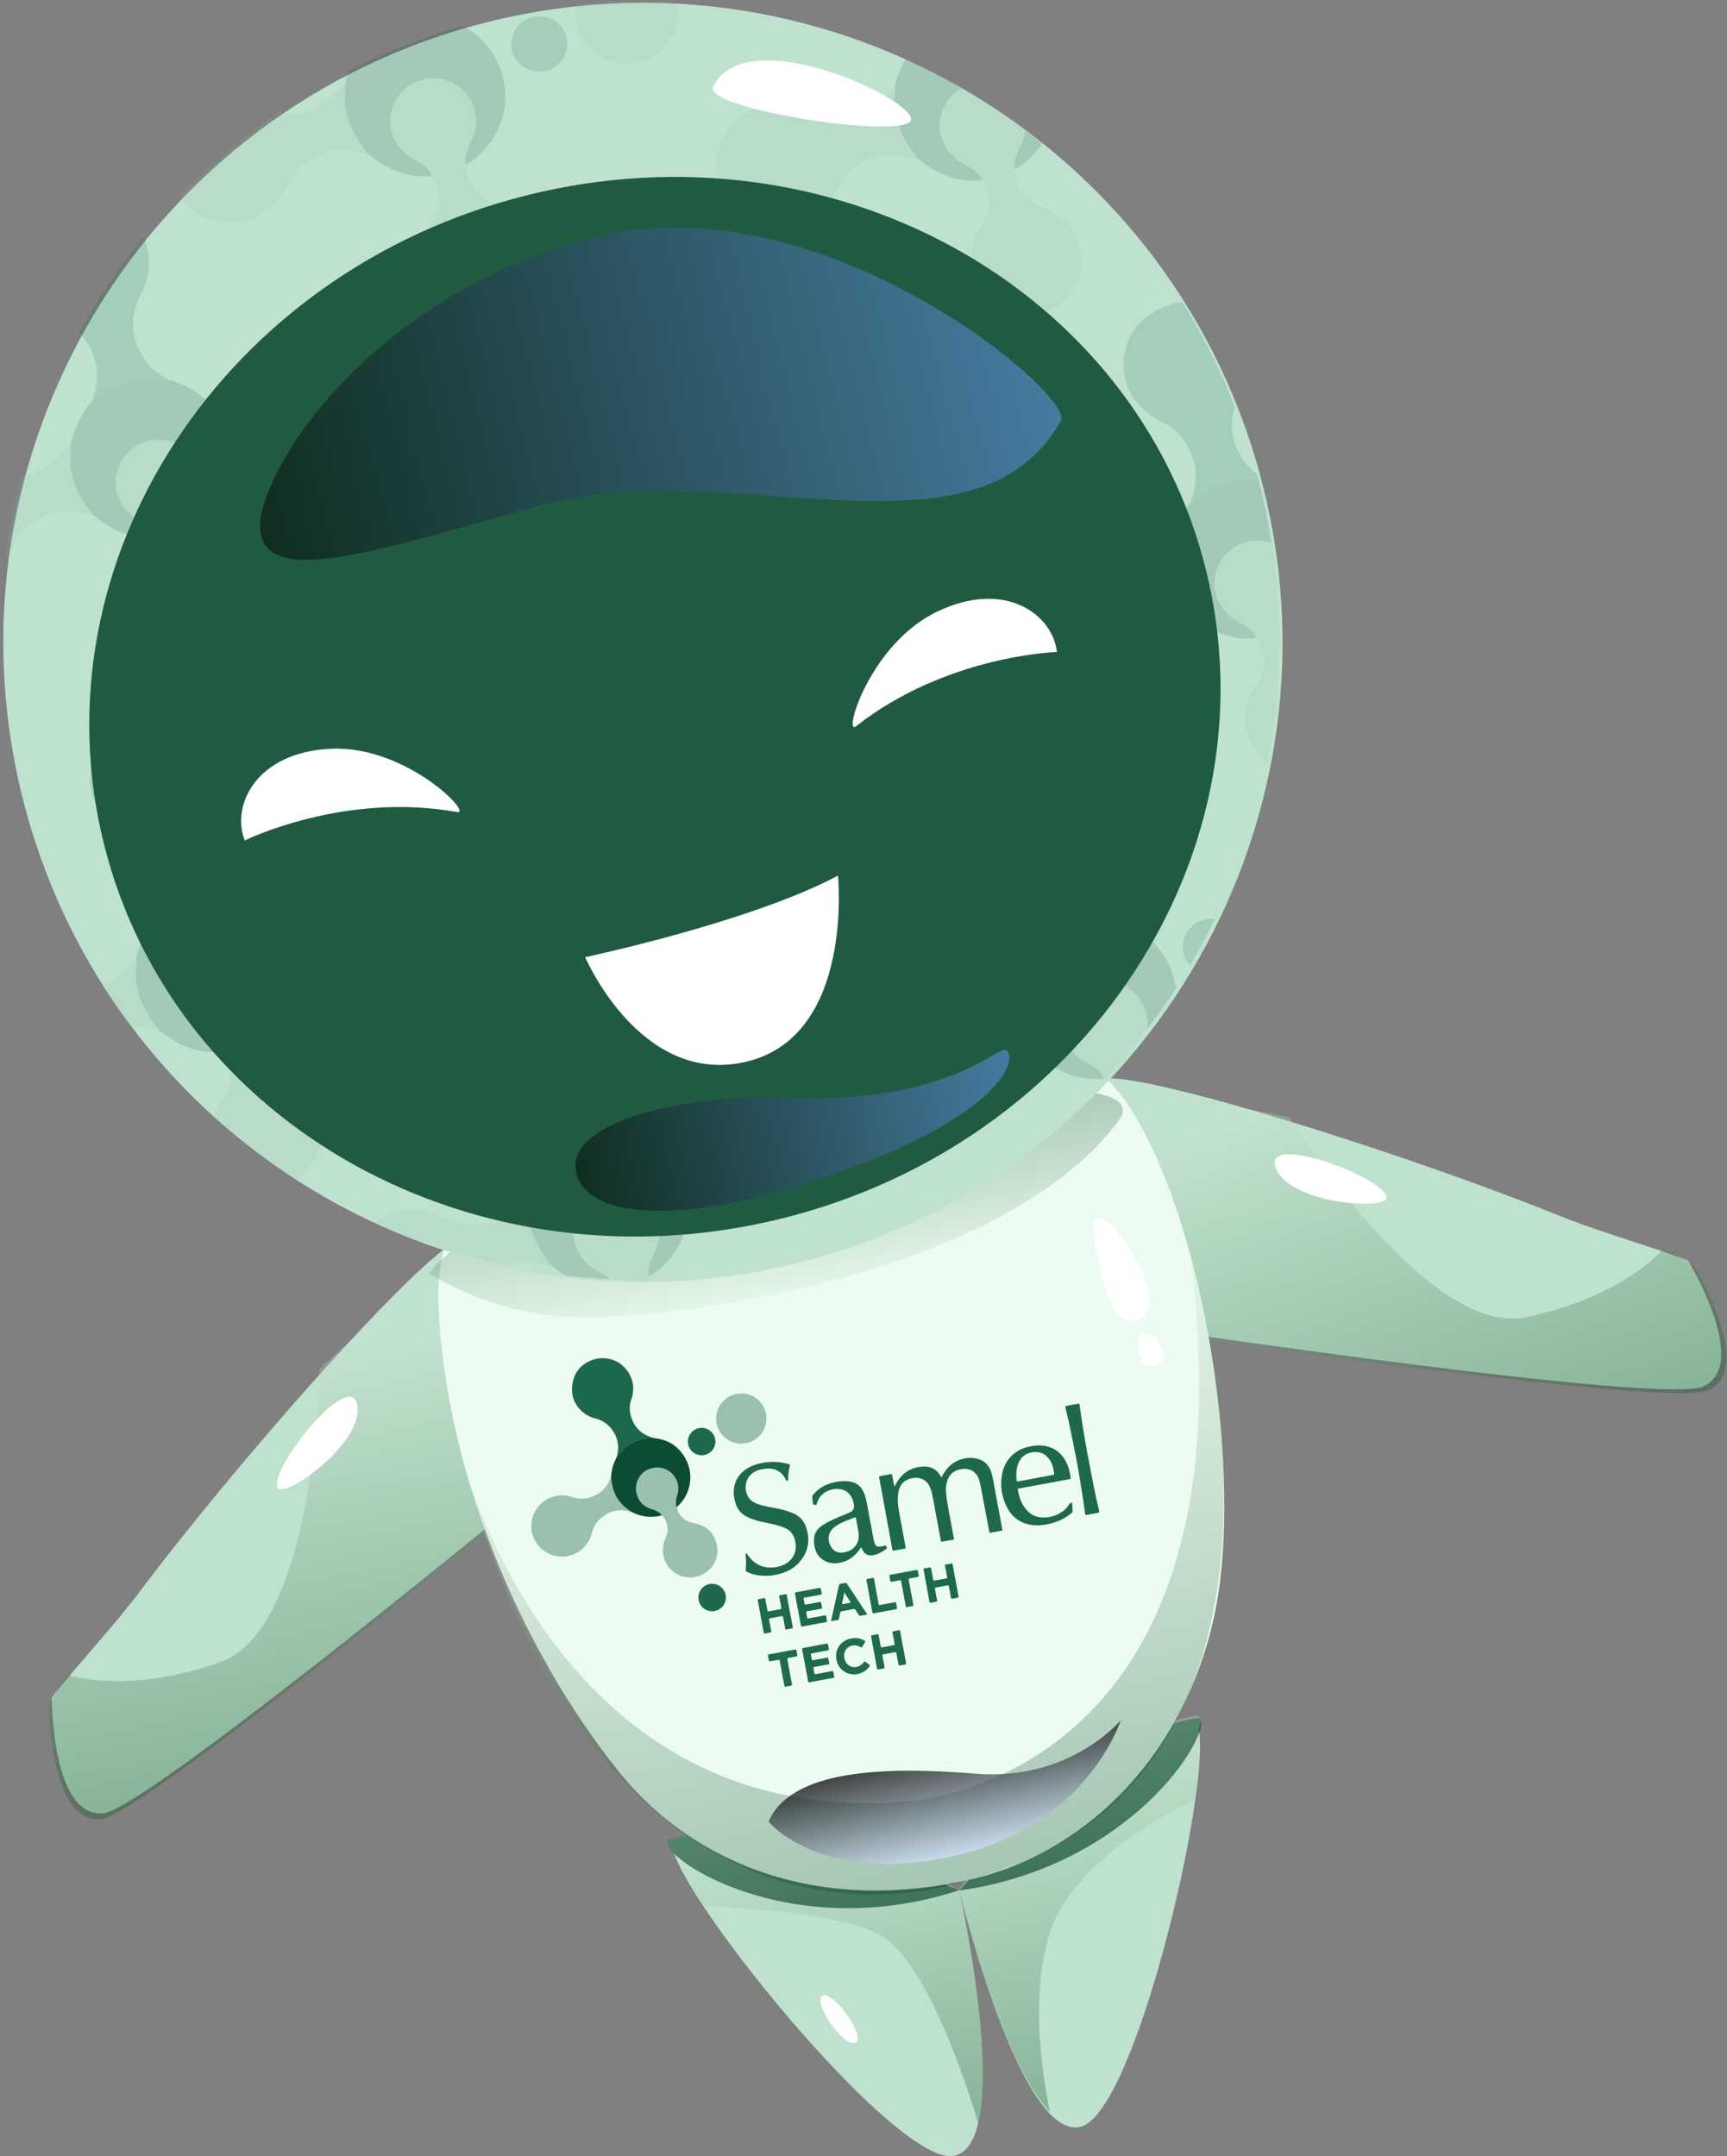 <?xml version="1.0" encoding="UTF-8" standalone="no"?>
<!-- Created with Inkscape (http://www.inkscape.org/) -->

<svg
   version="1.1"
   id="svg2"
   xml:space="preserve"
   width="413.491"
   height="516.209"
   viewBox="0 0 413.491 516.209"
   sodipodi:docname="SAM.ai.svg"
   inkscape:version="1.1.1 (3bf5ae0d25, 2021-09-20, custom)"
   xmlns:inkscape="http://www.inkscape.org/namespaces/inkscape"
   xmlns:sodipodi="http://sodipodi.sourceforge.net/DTD/sodipodi-0.dtd"
   xmlns="http://www.w3.org/2000/svg"
   xmlns:svg="http://www.w3.org/2000/svg"><rect x="0" y="0" width="413.491" height="516.209" fill="#808080" stroke="none"/><defs
     id="defs6"><clipPath
       clipPathUnits="userSpaceOnUse"
       id="clipPath16"><path
         d="M 0,595.276 H 841.89 V 0 H 0 Z"
         id="path14" /></clipPath><clipPath
       clipPathUnits="userSpaceOnUse"
       id="clipPath44"><path
         d="m 217.025,134.745 h 56.586 V 82.351 h -56.586 z"
         id="path42" /></clipPath><linearGradient
       x1="0"
       y1="0"
       x2="1"
       y2="0"
       gradientUnits="userSpaceOnUse"
       gradientTransform="matrix(-14.029,60.532,60.532,14.029,254.833,78.187)"
       spreadMethod="pad"
       id="linearGradient54"><stop
         style="stop-opacity:1;stop-color:#004519"
         offset="0"
         id="stop50" /><stop
         style="stop-opacity:1;stop-color:#d1e6ce"
         offset="1"
         id="stop52" /></linearGradient><clipPath
       clipPathUnits="userSpaceOnUse"
       id="clipPath76"><path
         d="m 269.316,155.494 h 43.432 V 84.309 h -43.432 z"
         id="path74" /></clipPath><linearGradient
       x1="0"
       y1="0"
       x2="1"
       y2="0"
       gradientUnits="userSpaceOnUse"
       gradientTransform="matrix(-14.336,61.857,61.857,14.336,302.929,88.305)"
       spreadMethod="pad"
       id="linearGradient86"><stop
         style="stop-opacity:1;stop-color:#004519"
         offset="0"
         id="stop82" /><stop
         style="stop-opacity:1;stop-color:#d1e6ce"
         offset="1"
         id="stop84" /></linearGradient><clipPath
       clipPathUnits="userSpaceOnUse"
       id="clipPath116"><path
         d="m 105.938,225.254 h 122.04 v -88.347 h -122.04 z"
         id="path114" /></clipPath><linearGradient
       x1="0"
       y1="0"
       x2="1"
       y2="0"
       gradientUnits="userSpaceOnUse"
       gradientTransform="matrix(-14.653,76.117,76.117,14.653,174.684,148.374)"
       spreadMethod="pad"
       id="linearGradient126"><stop
         style="stop-opacity:1;stop-color:#004519"
         offset="0"
         id="stop122" /><stop
         style="stop-opacity:1;stop-color:#d1e6ce"
         offset="1"
         id="stop124" /></linearGradient><clipPath
       clipPathUnits="userSpaceOnUse"
       id="clipPath156"><path
         d="M 262.391,264.686 H 407.192 V 213.473 H 262.391 Z"
         id="path154" /></clipPath><linearGradient
       x1="0"
       y1="0"
       x2="1"
       y2="0"
       gradientUnits="userSpaceOnUse"
       gradientTransform="matrix(-26.729,72.761,-72.761,-26.729,347.186,193.106)"
       spreadMethod="pad"
       id="linearGradient166"><stop
         style="stop-opacity:1;stop-color:#004519"
         offset="0"
         id="stop162" /><stop
         style="stop-opacity:1;stop-color:#d1e6ce"
         offset="1"
         id="stop164" /></linearGradient><clipPath
       clipPathUnits="userSpaceOnUse"
       id="clipPath196"><path
         d="M 174.136,267.854 H 298.784 V 227.07 H 174.136 Z"
         id="path194" /></clipPath><linearGradient
       x1="0"
       y1="0"
       x2="1"
       y2="0"
       gradientUnits="userSpaceOnUse"
       gradientTransform="matrix(4.84,-29.683,-27.255,-4.444,234.571,261.199)"
       spreadMethod="pad"
       id="linearGradient206"><stop
         style="stop-opacity:1;stop-color:#004519"
         offset="0"
         id="stop202" /><stop
         style="stop-opacity:1;stop-color:#d1e6ce"
         offset="1"
         id="stop204" /></linearGradient><clipPath
       clipPathUnits="userSpaceOnUse"
       id="clipPath240"><path
         d="M 184.258,460.139 C 122.693,444.837 85.189,382.524 100.492,320.959 v 0 c 15.302,-61.565 77.615,-99.068 139.18,-83.766 v 0 c 61.565,15.303 99.067,77.616 83.765,139.18 v 0 c -12.991,52.265 -59.854,87.189 -111.385,87.185 v 0 c -9.169,-10e-4 -18.494,-1.107 -27.794,-3.419"
         id="path238" /></clipPath><clipPath
       clipPathUnits="userSpaceOnUse"
       id="clipPath248"><path
         d="m 127.23,492.358 h 91.591 V 394.367 H 127.23 Z"
         id="path246" /></clipPath><clipPath
       clipPathUnits="userSpaceOnUse"
       id="clipPath288"><path
         d="m 225.923,491.575 h 91.591 v -97.991 h -91.591 z"
         id="path286" /></clipPath><clipPath
       clipPathUnits="userSpaceOnUse"
       id="clipPath328"><path
         d="m 275.27,409.331 h 91.591 V 311.34 H 275.27 Z"
         id="path326" /></clipPath><clipPath
       clipPathUnits="userSpaceOnUse"
       id="clipPath368"><path
         d="m 247.855,330.219 h 91.591 v -97.991 h -91.591 z"
         id="path366" /></clipPath><clipPath
       clipPathUnits="userSpaceOnUse"
       id="clipPath408"><path
         d="m 160.158,292.724 h 91.591 v -97.991 h -91.591 z"
         id="path406" /></clipPath><clipPath
       clipPathUnits="userSpaceOnUse"
       id="clipPath448"><path
         d="M 89.663,335.021 H 181.254 V 237.03 H 89.663 Z"
         id="path446" /></clipPath><clipPath
       clipPathUnits="userSpaceOnUse"
       id="clipPath488"><path
         d="M 77.913,427.448 H 169.504 V 329.457 H 77.913 Z"
         id="path486" /></clipPath><clipPath
       clipPathUnits="userSpaceOnUse"
       id="clipPath528"><path
         d="M 0,595.276 H 841.89 V 0 H 0 Z"
         id="path526" /></clipPath><clipPath
       clipPathUnits="userSpaceOnUse"
       id="clipPath548"><path
         d="m 143.805,422.802 h 143.959 v -59.68 H 143.805 Z"
         id="path546" /></clipPath><linearGradient
       x1="0"
       y1="0"
       x2="1"
       y2="0"
       gradientUnits="userSpaceOnUse"
       gradientTransform="matrix(140.376,34.891,34.891,-140.376,142.233,374.599)"
       spreadMethod="pad"
       id="linearGradient558"><stop
         style="stop-opacity:1;stop-color:#000000"
         offset="0"
         id="stop554" /><stop
         style="stop-opacity:1;stop-color:#6a9bff"
         offset="1"
         id="stop556" /></linearGradient><clipPath
       clipPathUnits="userSpaceOnUse"
       id="clipPath580"><path
         d="m 200.463,275.128 h 77.926 v -28.947 h -77.926 z"
         id="path578" /></clipPath><linearGradient
       x1="0"
       y1="0"
       x2="1"
       y2="0"
       gradientUnits="userSpaceOnUse"
       gradientTransform="matrix(78.168,19.429,19.429,-78.168,201.157,250.805)"
       spreadMethod="pad"
       id="linearGradient590"><stop
         style="stop-opacity:1;stop-color:#000000"
         offset="0"
         id="stop586" /><stop
         style="stop-opacity:1;stop-color:#6a9bff"
         offset="1"
         id="stop588" /></linearGradient><clipPath
       clipPathUnits="userSpaceOnUse"
       id="clipPath620"><path
         d="M 178.387,237.705 H 316.93 V 123.368 H 178.387 Z"
         id="path618" /></clipPath><linearGradient
       x1="0"
       y1="0"
       x2="1"
       y2="0"
       gradientUnits="userSpaceOnUse"
       gradientTransform="matrix(-22.713,97.998,97.998,22.713,267.38,124.97)"
       spreadMethod="pad"
       id="linearGradient630"><stop
         style="stop-opacity:1;stop-color:#004519"
         offset="0"
         id="stop626" /><stop
         style="stop-opacity:1;stop-color:#d1e6ce"
         offset="1"
         id="stop628" /></linearGradient><clipPath
       clipPathUnits="userSpaceOnUse"
       id="clipPath652"><path
         d="m 235.147,154.666 h 63.237 v -25.768 h -63.237 z"
         id="path650" /></clipPath><linearGradient
       x1="0"
       y1="0"
       x2="1"
       y2="0"
       gradientUnits="userSpaceOnUse"
       gradientTransform="matrix(-4.185,18.059,18.059,4.185,270.204,130.734)"
       spreadMethod="pad"
       id="linearGradient662"><stop
         style="stop-opacity:1;stop-color:#d4e2ff"
         offset="0"
         id="stop658" /><stop
         style="stop-opacity:1;stop-color:#000000"
         offset="1"
         id="stop660" /></linearGradient><clipPath
       clipPathUnits="userSpaceOnUse"
       id="clipPath688"><path
         d="m 521.698,378.442 c -13.319,-62.025 26.164,-123.101 88.189,-136.42 v 0 c 62.024,-13.319 123.101,26.165 136.42,88.19 v 0 c 13.318,62.023 -26.166,123.101 -88.19,136.419 v 0 c -8.128,1.745 -16.239,2.584 -24.229,2.584 v 0 c -52.982,0 -100.617,-36.877 -112.19,-90.773"
         id="path686" /></clipPath><clipPath
       clipPathUnits="userSpaceOnUse"
       id="clipPath696"><path
         d="m 594.679,506.38 h 95.957 V 405.663 h -95.957 z"
         id="path694" /></clipPath><clipPath
       clipPathUnits="userSpaceOnUse"
       id="clipPath736"><path
         d="m 682.981,462.292 h 95.957 V 361.576 h -95.957 z"
         id="path734" /></clipPath><clipPath
       clipPathUnits="userSpaceOnUse"
       id="clipPath776"><path
         d="m 691.15,366.728 h 95.958 V 266.012 H 691.15 Z"
         id="path774" /></clipPath><clipPath
       clipPathUnits="userSpaceOnUse"
       id="clipPath816"><path
         d="m 631.75,307.722 h 95.958 V 207.006 H 631.75 Z"
         id="path814" /></clipPath><clipPath
       clipPathUnits="userSpaceOnUse"
       id="clipPath856"><path
         d="m 536.498,312.594 h 95.957 V 211.878 h -95.957 z"
         id="path854" /></clipPath><clipPath
       clipPathUnits="userSpaceOnUse"
       id="clipPath896"><path
         d="M 491.772,381.574 H 587.73 V 280.857 h -95.958 z"
         id="path894" /></clipPath><clipPath
       clipPathUnits="userSpaceOnUse"
       id="clipPath936"><path
         d="m 521.849,469.756 h 95.957 V 369.04 h -95.957 z"
         id="path934" /></clipPath><clipPath
       clipPathUnits="userSpaceOnUse"
       id="clipPath976"><path
         d="M 0,595.276 H 841.89 V 0 H 0 Z"
         id="path974" /></clipPath><clipPath
       clipPathUnits="userSpaceOnUse"
       id="clipPath992"><path
         d="M 581.092,424.961 H 719.826 V 351.868 H 581.092 Z"
         id="path990" /></clipPath><linearGradient
       x1="0"
       y1="0"
       x2="1"
       y2="0"
       gradientUnits="userSpaceOnUse"
       gradientTransform="matrix(141.424,-30.368,-30.368,-141.424,582.768,408.273)"
       spreadMethod="pad"
       id="linearGradient1002"><stop
         style="stop-opacity:1;stop-color:#000000"
         offset="0"
         id="stop998" /><stop
         style="stop-opacity:1;stop-color:#6a9bff"
         offset="1"
         id="stop1000" /></linearGradient><clipPath
       clipPathUnits="userSpaceOnUse"
       id="clipPath1024"><path
         d="m 581.591,278.32 h 79.348 v -26.464 h -79.348 z"
         id="path1022" /></clipPath><linearGradient
       x1="0"
       y1="0"
       x2="1"
       y2="0"
       gradientUnits="userSpaceOnUse"
       gradientTransform="matrix(78.751,-16.91,-16.91,-78.751,581.276,271.179)"
       spreadMethod="pad"
       id="linearGradient1034"><stop
         style="stop-opacity:1;stop-color:#000000"
         offset="0"
         id="stop1030" /><stop
         style="stop-opacity:1;stop-color:#6a9bff"
         offset="1"
         id="stop1032" /></linearGradient></defs><sodipodi:namedview
     id="namedview4"
     pagecolor="#505050"
     bordercolor="#eeeeee"
     borderopacity="1"
     inkscape:pageshadow="0"
     inkscape:pageopacity="0"
     inkscape:pagecheckerboard="0"
     showgrid="false"
     inkscape:zoom="1.035654"
     inkscape:cx="430.16296"
     inkscape:cy="298.36219"
     inkscape:window-width="1920"
     inkscape:window-height="1026"
     inkscape:window-x="0"
     inkscape:window-y="22"
     inkscape:window-maximized="1"
     inkscape:current-layer="g12" /><g
     id="g8"
     inkscape:groupmode="layer"
     inkscape:label="CHAT BOT SAM"
     transform="matrix(1.333,0,0,-1.333,-129.431,618.077)"><g
       id="g10"><g
         id="g12"
         clip-path="url(#clipPath16)"><g
           id="g22"
           transform="translate(269.397,124.164)"><path
             d="M 0,0 C 0,0 0.004,-0.019 0.013,-0.055 0.327,-1.492 6.358,-29.33 3.4,-41.813 c -0.756,-3.254 -2.136,-5.467 -4.39,-5.894 -7.951,-1.498 -33.525,27.585 -44.954,44.803 -2.616,3.944 -4.493,7.257 -5.228,9.438 -0.542,1.596 -0.502,2.58 0.292,2.783 1.625,0.414 3.293,0.725 4.968,0.922 0.226,0.014 0.448,0.046 0.675,0.061 C -25.111,12.479 -2.517,1.29 -0.193,0.089 -0.063,0.023 0,0 0,0"
             style="fill:#bfe2cf;fill-opacity:1;fill-rule:nonzero;stroke:none"
             id="path24" /></g><g
           id="g26"
           transform="translate(269.397,124.164)"><path
             d="m 0,0 c -25.551,-8.313 -46.095,1.458 -51.172,6.534 -1.31,1.283 -1.578,2.274 -0.651,2.565 1.835,0.578 3.816,0.941 5.911,1.14 0.226,0.014 0.448,0.046 0.675,0.061 C -27.356,11.69 -2.678,1.157 -0.193,0.089 -0.063,0.023 0,0 0,0"
             style="fill:#205b41;fill-opacity:1;fill-rule:nonzero;stroke:none"
             id="path28" /></g><g
           id="g30"
           transform="translate(312.503,152.511)"><path
             d="m 0,0 c 0.344,-2.559 0.027,-7.05 -0.781,-12.553 -3.006,-20.773 -12.838,-56.15 -20.438,-58.256 -1.852,-0.505 -3.699,0.367 -5.502,2.205 -8.793,8.899 -16.373,40.203 -16.373,40.203 0,0 0.046,0.048 0.134,0.165 1.577,2.105 16.983,22.177 36.065,29.028 0.159,0.056 0.336,0.116 0.527,0.199 1.61,0.564 3.244,1.019 4.886,1.362 C -0.698,2.516 -0.211,1.652 0,0"
             style="fill:#bfe2cf;fill-opacity:1;fill-rule:nonzero;stroke:none"
             id="path32" /></g><g
           id="g34"
           transform="translate(312.503,152.511)"><path
             d="m 0,0 c -2.263,-6.738 -16.434,-24.632 -43.094,-28.401 0,0 0.046,0.048 0.134,0.165 1.757,2.07 19.369,22.443 36.065,29.028 0.159,0.056 0.336,0.116 0.527,0.199 1.951,0.738 3.909,1.288 5.811,1.576 C 0.403,2.713 0.594,1.725 0,0"
             style="fill:#205b41;fill-opacity:1;fill-rule:nonzero;stroke:none"
             id="path36" /></g><g
           id="g38"><g
             id="g40" /><g
             id="g68"><g
               clip-path="url(#clipPath44)"
               opacity="0.3"
               id="g66"><g
                 id="g64"><g
                   id="g62"><g
                     id="g60"><g
                       id="g58"><path
                         d="m 269.397,124.164 c 0,0 0.004,-0.018 0.013,-0.054 0.314,-1.438 6.345,-29.276 3.387,-41.759 0,0 -8.339,28.967 -17.681,33.8 -9.328,4.855 -31.663,5.109 -31.663,5.109 -2.616,3.944 -4.493,7.257 -5.228,9.438 -1.31,1.284 -1.578,2.274 -0.651,2.565 1.835,0.578 3.816,0.941 5.911,1.141 0.226,0.013 0.448,0.045 0.675,0.06 20.126,2.179 42.72,-9.01 45.044,-10.211 0.13,-0.065 0.193,-0.089 0.193,-0.089"
                         style="fill:url(#linearGradient54);stroke:none"
                         id="path56" /></g></g></g></g></g></g></g><g
           id="g70"><g
             id="g72" /><g
             id="g100"><g
               clip-path="url(#clipPath76)"
               opacity="0.3"
               id="g98"><g
                 id="g96"><g
                   id="g94"><g
                     id="g92"><g
                       id="g90"><path
                         d="m 312.41,152.913 c 0.344,-2.558 0.027,-7.05 -0.781,-12.552 -3.503,-1.634 -21.945,-10.669 -26.073,-24.207 -3.462,-11.3 -1.203,-25.5 0.133,-31.844 -8.793,8.898 -16.373,40.202 -16.373,40.202 0,0 0.046,0.049 0.134,0.165 1.577,2.105 16.983,22.178 36.065,29.028 0.159,0.056 0.337,0.116 0.527,0.199 1.952,0.739 3.909,1.289 5.812,1.576 0.96,0.146 1.15,-0.842 0.556,-2.567"
                         style="fill:url(#linearGradient86);stroke:none"
                         id="path88" /></g></g></g></g></g></g></g><g
           id="g102"
           transform="translate(244.731,105.146)"><path
             d="M 0,0 C -1.523,-1.189 3.636,-9.102 5.949,-8.375 8.261,-7.648 1.778,1.388 0,0"
             style="fill:#ffffff;fill-opacity:1;fill-rule:nonzero;stroke:none"
             id="path104" /></g><g
           id="g106"
           transform="translate(225.134,222.732)"><path
             d="m 0,0 c 0,0 -100.143,-83.874 -109.47,-84.747 -9.326,-0.874 -9.261,20.717 -9.261,20.717 0.94,1.669 12.472,14.571 13.628,16.379 l 0.814,0.932 c 14.475,19.422 36.956,45.35 49.501,57.486 l 0.013,0.019 c 5.276,5.108 9.032,8.03 9.887,7.37 C -38.431,13.269 0,0 0,0"
             style="fill:#bfe2cf;fill-opacity:1;fill-rule:nonzero;stroke:none"
             id="path108" /></g><g
           id="g110"><g
             id="g112" /><g
             id="g140"><g
               clip-path="url(#clipPath116)"
               opacity="0.3"
               id="g138"><g
                 id="g136"><g
                   id="g134"><g
                     id="g132"><g
                       id="g130"><path
                         d="m 227.978,224.231 c 0,0 -103.452,-86.425 -112.779,-87.298 -9.326,-0.874 -9.261,20.716 -9.261,20.716 0.94,1.67 2.012,3.413 3.168,5.22 l 0.013,0.019 c 0,0 10.595,-3.783 27.61,2.274 17.03,6.061 17.774,52.611 17.774,52.611 l 0.013,0.018 c 5.276,5.109 9.032,8.031 9.887,7.37 6.457,-4.886 63.575,-0.93 63.575,-0.93"
                         style="fill:url(#linearGradient126);stroke:none"
                         id="path128" /></g></g></g></g></g></g></g><g
           id="g142"
           transform="translate(146.952,196.475)"><path
             d="M 0,0 C 1.147,-2.158 15.562,8.006 14.298,14.827 13.033,21.649 -1.655,3.112 0,0"
             style="fill:#ffffff;fill-opacity:1;fill-rule:nonzero;stroke:none"
             id="path144" /></g><g
           id="g146"
           transform="translate(265.601,230.763)"><path
             d="m 0,0 c 0,0 129.061,-20.164 137.5,-16.1 8.44,4.066 -2.757,22.525 -2.757,22.525 -1.667,0.945 -18.203,6.046 -20.126,6.997 l -1.179,0.38 C 91.018,22.968 58.381,33.574 41.373,37.496 l -0.021,0.01 C 34.196,39.158 29.471,39.724 29.079,38.717 26.071,31.198 0,0 0,0"
             style="fill:#bfe2cf;fill-opacity:1;fill-rule:nonzero;stroke:none"
             id="path148" /></g><g
           id="g150"><g
             id="g152" /><g
             id="g180"><g
               clip-path="url(#clipPath156)"
               opacity="0.3"
               id="g178"><g
                 id="g176"><g
                   id="g174"><g
                     id="g172"><g
                       id="g170"><path
                         d="m 262.391,230.58 c 0,0 133.213,-20.641 141.652,-16.577 8.439,4.065 -2.758,22.525 -2.758,22.525 -1.667,0.944 -3.484,1.884 -5.408,2.835 l -0.02,0.01 c 0,0 -7.123,-8.709 -24.823,-12.301 -17.716,-3.596 -42.375,35.892 -42.375,35.892 l -0.02,0.01 c -7.156,1.652 -11.882,2.218 -12.273,1.211 -3.009,-7.519 -53.975,-33.605 -53.975,-33.605"
                         style="fill:url(#linearGradient166);stroke:none"
                         id="path168" /></g></g></g></g></g></g></g><g
           id="g182"
           transform="translate(346.118,248.618)"><path
             d="M 0,0 C 0.131,-2.44 -17.461,-1.173 -19.898,5.322 -22.336,11.817 -0.188,3.52 0,0"
             style="fill:#ffffff;fill-opacity:1;fill-rule:nonzero;stroke:none"
             id="path184" /></g><g
           id="g186"
           transform="translate(175.856,229.025)"><path
             d="m 0,0 c -1.026,23.653 19.524,44.013 54.369,51.556 30.327,6.564 58.36,2.69 70.302,-16.623 11.939,-19.296 18.844,-58.271 15.725,-84.152 -0.466,-3.865 -1.245,-7.656 -2.324,-11.339 l -0.011,-0.037 c -0.978,-3.327 -2.187,-6.565 -3.641,-9.663 -0.016,-0.02 -0.012,-0.037 -0.012,-0.037 -7.614,-16.3 -21.557,-28.893 -39.865,-32.855 -19.064,-4.127 -35.275,-0.74 -47.608,6.796 -5.734,3.502 -10.642,7.902 -14.598,12.857 -4.56,5.699 -8.736,11.885 -12.45,18.397 -0.012,0.05 -0.048,0.113 -0.089,0.191 C 8.138,-44.537 0.922,-21.121 0,0"
             style="fill:#edfcf3;fill-opacity:1;fill-rule:nonzero;stroke:none"
             id="path188" /></g><g
           id="g190"><g
             id="g192" /><g
             id="g220"><g
               clip-path="url(#clipPath196)"
               opacity="0.3"
               id="g218"><g
                 id="g216"><g
                   id="g214"><g
                     id="g212"><g
                       id="g210"><path
                         d="m 174.136,234.875 c 8.638,12.917 65.186,28.837 98.82,32.19 29.282,2.918 25.754,-3.144 25.639,-3.851 -0.025,-0.024 -0.022,-0.043 -0.022,-0.043 -12.986,-18.585 -44.438,-29.254 -70.253,-33.463 -26.882,-4.383 -38.361,-3.723 -54.184,5.167"
                         style="fill:url(#linearGradient206);stroke:none"
                         id="path208" /></g></g></g></g></g></g></g><g
           id="g222"
           transform="translate(294.048,244.774)"><path
             d="m 0,0 c -1.666,-1.014 1.621,-15.591 4.055,-17.498 2.435,-1.906 5.301,-0.482 5.518,3.18 C 9.79,-10.656 2.522,1.535 0,0"
             style="fill:#ffffff;fill-opacity:1;fill-rule:nonzero;stroke:none"
             id="path224" /></g><g
           id="g226"
           transform="translate(302.338,224.17)"><path
             d="M 0,0 C -1.422,-0.707 -0.759,-4.357 0.229,-5.459 1.216,-6.561 3.771,-5.684 3.84,-4.052 3.909,-2.42 1.433,0.713 0,0"
             style="fill:#ffffff;fill-opacity:1;fill-rule:nonzero;stroke:none"
             id="path228" /></g><g
           id="g230"
           transform="translate(324.047,375.992)"><path
             d="m 0,0 c 15.302,-61.565 -22.201,-123.877 -83.766,-139.18 -61.565,-15.302 -123.878,22.201 -139.179,83.766 -15.303,61.564 22.2,123.877 83.765,139.18 C -77.615,99.068 -15.302,61.564 0,0"
             style="fill:#bfe2cf;fill-opacity:1;fill-rule:nonzero;stroke:none"
             id="path232" /></g></g></g><g
       id="g234"><g
         id="g236"
         clip-path="url(#clipPath240)"><g
           id="g242"><g
             id="g244" /><g
             id="g280"><g
               clip-path="url(#clipPath248)"
               opacity="0.15"
               id="g278"><g
                 transform="translate(163.013,456.627)"
                 id="g252"><path
                   d="m 0,0 c 1.021,2.983 1.192,5.957 -0.12,8.906 -1.072,2.41 -2.759,4.227 -5.147,5.412 -4.749,2.356 -7.283,6.492 -6.845,11.078 0.493,5.158 3.409,8.483 8.832,10.086 0.081,0.024 0.128,0.164 0.191,0.249 H 0.997 C 1.104,35.622 1.196,35.445 1.322,35.415 8.854,33.621 12.341,26.035 8.724,19.175 6.592,15.132 6.899,11.26 9.293,7.476 10.346,5.811 11.973,4.773 13.6,3.754 10.772,3.773 7.959,4.044 5.179,3.002 3.248,2.278 1.834,0.805 0,0"
                   style="fill:#025d40;fill-opacity:1;fill-rule:nonzero;stroke:none"
                   id="path250" /></g><g
                 transform="translate(127.231,437.251)"
                 id="g256"><path
                   d="m 0,0 c 0.913,1.919 1.643,3.921 3.226,5.474 3.272,3.208 8.015,4.191 12.23,2.429 7.831,-3.274 10.891,-2.581 16.434,3.716 0.132,-1.228 -0.18,-2.434 -0.07,-3.681 0.322,-3.633 2.073,-6.56 4.285,-9.297 -2.306,0.567 -4.63,1.112 -7.009,0.561 -3.641,-0.844 -6.2,-2.975 -7.868,-6.373 C 17.611,-14.545 8.083,-15.753 2.658,-9.639 1.306,-8.115 0.746,-6.231 0,-4.422 Z"
                   style="fill:#8eb9a1;fill-opacity:1;fill-rule:nonzero;stroke:none"
                   id="path254" /></g><g
                 transform="translate(180.698,434.01)"
                 id="g260"><path
                   d="m 0,0 c 0.166,-3.274 1.774,-5.534 4.834,-6.701 3.79,-1.445 6.179,-4.022 6.933,-8.079 0.948,-5.103 -3.041,-10.629 -8.187,-11.241 -5.983,-0.713 -11.166,3.308 -11.481,8.85 -0.143,2.523 0.425,4.776 1.88,6.88 1.885,2.727 1.829,6.029 0.039,8.376 -0.605,1.55 -1.968,2.242 -3.315,2.978 -3.68,2.01 -5.177,6.141 -3.591,9.835 1.7,3.96 6.295,5.768 10.213,4.018 C 1.269,13.155 3.009,8.625 1.184,4.672 0.491,3.17 -0.287,1.731 0,0"
                   style="fill:#8eb9a1;fill-opacity:1;fill-rule:nonzero;stroke:none"
                   id="path258" /></g><g
                 transform="translate(180.698,434.01)"
                 id="g264"><path
                   d="m 0,0 c -0.287,1.731 0.491,3.17 1.184,4.672 1.825,3.953 0.085,8.483 -3.859,10.244 -3.918,1.75 -8.513,-0.058 -10.213,-4.018 -1.586,-3.694 -0.089,-7.825 3.591,-9.835 1.347,-0.736 2.71,-1.428 3.315,-2.978 -4.396,-0.536 -8.045,1.16 -11.381,3.797 -2.212,2.737 -3.963,5.664 -4.284,9.297 -0.11,1.247 0.201,2.453 0.069,3.68 0.612,2.93 2.059,5.44 3.892,7.758 1.835,0.805 3.248,2.279 5.179,3.002 2.781,1.042 5.593,0.772 8.422,0.752 C 2.147,24.712 6.217,20.192 7.067,13.982 7.806,8.587 4.918,2.875 0,0"
                   style="fill:#024025;fill-opacity:1;fill-rule:nonzero;stroke:none"
                   id="path262" /></g><g
                 transform="translate(218.821,461.384)"
                 id="g268"><path
                   d="m 0,0 c -0.006,-5.01 -4.215,-9.177 -9.237,-9.144 -4.991,0.032 -9.144,4.267 -9.117,9.295 0.027,4.907 4.215,9.031 9.175,9.035 C -4.147,9.191 0.006,5.034 0,0"
                   style="fill:#8eb9a1;fill-opacity:1;fill-rule:nonzero;stroke:none"
                   id="path266" /></g><g
                 transform="translate(194.043,460.765)"
                 id="g272"><path
                   d="M 0,0 C 2.74,-0.033 4.939,-2.245 4.945,-4.975 4.95,-7.759 2.662,-9.985 -0.169,-9.95 -2.911,-9.916 -5.119,-7.696 -5.12,-4.975 -5.121,-2.188 -2.835,0.033 0,0"
                   style="fill:#076044;fill-opacity:1;fill-rule:nonzero;stroke:none"
                   id="path270" /></g><g
                 transform="translate(192.33,399.312)"
                 id="g276"><path
                   d="M 0,0 C -0.014,-2.791 -2.166,-4.936 -4.959,-4.945 -7.795,-4.954 -10,-2.704 -9.952,0.149 -9.905,2.908 -7.697,5.024 -4.894,4.997 -2.097,4.969 0.014,2.813 0,0"
                   style="fill:#025d40;fill-opacity:1;fill-rule:nonzero;stroke:none"
                   id="path274" /></g></g></g></g><g
           id="g282"><g
             id="g284" /><g
             id="g320"><g
               clip-path="url(#clipPath288)"
               opacity="0.15"
               id="g318"><g
                 transform="translate(261.706,455.844)"
                 id="g292"><path
                   d="m 0,0 c 1.021,2.983 1.192,5.957 -0.12,8.906 -1.072,2.41 -2.758,4.227 -5.147,5.412 -4.749,2.356 -7.282,6.492 -6.844,11.078 0.492,5.158 3.408,8.483 8.831,10.086 0.081,0.024 0.128,0.164 0.191,0.249 H 0.998 C 1.105,35.622 1.196,35.445 1.322,35.415 8.854,33.621 12.341,26.035 8.724,19.175 6.592,15.132 6.899,11.26 9.293,7.476 10.346,5.811 11.973,4.773 13.601,3.754 10.772,3.773 7.96,4.044 5.179,3.002 3.248,2.278 1.835,0.804 0,0"
                   style="fill:#025d40;fill-opacity:1;fill-rule:nonzero;stroke:none"
                   id="path290" /></g><g
                 transform="translate(225.923,436.467)"
                 id="g296"><path
                   d="m 0,0 c 0.913,1.919 1.643,3.921 3.227,5.474 3.272,3.208 8.015,4.191 12.229,2.429 7.831,-3.274 10.892,-2.582 16.434,3.715 0.132,-1.227 -0.18,-2.433 -0.069,-3.68 0.321,-3.633 2.072,-6.56 4.284,-9.297 -2.306,0.567 -4.63,1.112 -7.009,0.561 -3.641,-0.844 -6.2,-2.975 -7.867,-6.373 C 17.611,-14.545 8.083,-15.753 2.658,-9.639 1.306,-8.115 0.746,-6.231 0,-4.422 Z"
                   style="fill:#8eb9a1;fill-opacity:1;fill-rule:nonzero;stroke:none"
                   id="path294" /></g><g
                 transform="translate(279.391,433.227)"
                 id="g300"><path
                   d="m 0,0 c 0.166,-3.274 1.774,-5.534 4.834,-6.701 3.79,-1.445 6.179,-4.022 6.933,-8.079 0.948,-5.103 -3.041,-10.629 -8.186,-11.241 -5.984,-0.713 -11.167,3.307 -11.482,8.85 -0.142,2.523 0.425,4.776 1.88,6.88 1.886,2.727 1.83,6.029 0.039,8.376 -0.604,1.55 -1.968,2.242 -3.314,2.978 -3.681,2.01 -5.178,6.141 -3.592,9.834 1.701,3.961 6.295,5.769 10.213,4.019 C 1.269,13.155 3.009,8.625 1.184,4.671 0.491,3.17 -0.287,1.731 0,0"
                   style="fill:#8eb9a1;fill-opacity:1;fill-rule:nonzero;stroke:none"
                   id="path298" /></g><g
                 transform="translate(279.391,433.227)"
                 id="g304"><path
                   d="m 0,0 c -0.287,1.731 0.491,3.17 1.184,4.671 1.825,3.954 0.085,8.484 -3.859,10.245 -3.918,1.75 -8.512,-0.058 -10.213,-4.019 -1.586,-3.693 -0.089,-7.824 3.592,-9.834 1.346,-0.736 2.71,-1.428 3.314,-2.978 -4.395,-0.536 -8.045,1.16 -11.381,3.797 -2.212,2.737 -3.963,5.664 -4.284,9.297 -0.11,1.246 0.202,2.453 0.069,3.68 0.612,2.93 2.06,5.44 3.892,7.758 1.835,0.804 3.248,2.279 5.179,3.002 2.781,1.042 5.593,0.772 8.422,0.752 C 2.147,24.712 6.217,20.191 7.067,13.982 7.806,8.587 4.918,2.875 0,0"
                   style="fill:#024025;fill-opacity:1;fill-rule:nonzero;stroke:none"
                   id="path302" /></g><g
                 transform="translate(317.514,460.6)"
                 id="g308"><path
                   d="m 0,0 c -0.005,-5.009 -4.215,-9.177 -9.237,-9.144 -4.991,0.033 -9.144,4.268 -9.117,9.296 0.028,4.906 4.216,9.03 9.175,9.035 C -4.147,9.191 0.006,5.035 0,0"
                   style="fill:#8eb9a1;fill-opacity:1;fill-rule:nonzero;stroke:none"
                   id="path306" /></g><g
                 transform="translate(292.736,459.981)"
                 id="g312"><path
                   d="M 0,0 C 2.74,-0.032 4.939,-2.245 4.945,-4.975 4.951,-7.759 2.662,-9.984 -0.169,-9.949 -2.911,-9.915 -5.119,-7.696 -5.12,-4.975 -5.121,-2.187 -2.835,0.034 0,0"
                   style="fill:#076044;fill-opacity:1;fill-rule:nonzero;stroke:none"
                   id="path310" /></g><g
                 transform="translate(291.023,398.529)"
                 id="g316"><path
                   d="M 0,0 C -0.014,-2.791 -2.166,-4.936 -4.959,-4.945 -7.795,-4.954 -10,-2.704 -9.953,0.149 -9.906,2.908 -7.697,5.024 -4.894,4.997 -2.098,4.969 0.014,2.813 0,0"
                   style="fill:#025d40;fill-opacity:1;fill-rule:nonzero;stroke:none"
                   id="path314" /></g></g></g></g><g
           id="g322"><g
             id="g324" /><g
             id="g360"><g
               clip-path="url(#clipPath328)"
               opacity="0.15"
               id="g358"><g
                 transform="translate(311.052,373.6)"
                 id="g332"><path
                   d="m 0,0 c 1.021,2.982 1.192,5.957 -0.12,8.905 -1.072,2.411 -2.759,4.228 -5.147,5.413 -4.749,2.356 -7.283,6.492 -6.845,11.078 0.493,5.158 3.409,8.483 8.832,10.086 0.081,0.024 0.128,0.163 0.191,0.249 H 0.997 C 1.105,35.622 1.196,35.445 1.322,35.415 8.854,33.621 12.341,26.035 8.724,19.175 6.592,15.132 6.899,11.259 9.293,7.476 10.346,5.811 11.973,4.773 13.6,3.754 10.772,3.773 7.959,4.044 5.179,3.002 3.248,2.278 1.834,0.804 0,0"
                   style="fill:#025d40;fill-opacity:1;fill-rule:nonzero;stroke:none"
                   id="path330" /></g><g
                 transform="translate(275.27,354.223)"
                 id="g336"><path
                   d="m 0,0 c 0.913,1.919 1.643,3.921 3.226,5.474 3.272,3.208 8.015,4.191 12.23,2.428 7.831,-3.273 10.891,-2.581 16.434,3.716 0.132,-1.227 -0.18,-2.433 -0.07,-3.68 0.322,-3.633 2.073,-6.56 4.285,-9.297 -2.306,0.567 -4.63,1.112 -7.009,0.561 -3.641,-0.844 -6.2,-2.975 -7.867,-6.373 C 17.611,-14.545 8.083,-15.754 2.658,-9.639 1.306,-8.115 0.746,-6.231 0,-4.422 Z"
                   style="fill:#8eb9a1;fill-opacity:1;fill-rule:nonzero;stroke:none"
                   id="path334" /></g><g
                 transform="translate(328.738,350.983)"
                 id="g340"><path
                   d="m 0,0 c 0.166,-3.274 1.774,-5.534 4.834,-6.701 3.79,-1.445 6.179,-4.022 6.933,-8.08 0.948,-5.102 -3.041,-10.628 -8.187,-11.24 -5.983,-0.713 -11.166,3.307 -11.481,8.85 -0.143,2.522 0.425,4.776 1.88,6.88 1.886,2.727 1.829,6.029 0.039,8.376 -0.604,1.55 -1.968,2.242 -3.315,2.978 -3.68,2.01 -5.177,6.141 -3.591,9.834 1.7,3.961 6.295,5.769 10.213,4.019 C 1.269,13.155 3.009,8.625 1.184,4.671 0.491,3.17 -0.287,1.731 0,0"
                   style="fill:#8eb9a1;fill-opacity:1;fill-rule:nonzero;stroke:none"
                   id="path338" /></g><g
                 transform="translate(328.738,350.983)"
                 id="g344"><path
                   d="m 0,0 c -0.287,1.731 0.491,3.17 1.184,4.671 1.825,3.954 0.085,8.484 -3.859,10.245 -3.918,1.75 -8.513,-0.058 -10.213,-4.019 -1.586,-3.693 -0.089,-7.824 3.591,-9.834 1.347,-0.736 2.711,-1.428 3.315,-2.978 -4.395,-0.536 -8.045,1.16 -11.381,3.796 -2.212,2.738 -3.963,5.665 -4.284,9.298 -0.11,1.246 0.201,2.453 0.069,3.68 0.612,2.929 2.059,5.44 3.892,7.758 1.835,0.804 3.248,2.279 5.179,3.002 2.781,1.042 5.593,0.772 8.422,0.752 C 2.147,24.712 6.217,20.191 7.067,13.982 7.806,8.587 4.918,2.875 0,0"
                   style="fill:#024025;fill-opacity:1;fill-rule:nonzero;stroke:none"
                   id="path342" /></g><g
                 transform="translate(366.861,378.356)"
                 id="g348"><path
                   d="m 0,0 c -0.006,-5.009 -4.215,-9.177 -9.237,-9.144 -4.991,0.033 -9.144,4.268 -9.117,9.295 0.027,4.907 4.215,9.031 9.175,9.036 C -4.147,9.191 0.006,5.035 0,0"
                   style="fill:#8eb9a1;fill-opacity:1;fill-rule:nonzero;stroke:none"
                   id="path346" /></g><g
                 transform="translate(342.083,377.737)"
                 id="g352"><path
                   d="M 0,0 C 2.74,-0.032 4.939,-2.245 4.945,-4.975 4.95,-7.759 2.662,-9.985 -0.169,-9.949 -2.911,-9.915 -5.119,-7.696 -5.12,-4.975 -5.121,-2.187 -2.835,0.034 0,0"
                   style="fill:#076044;fill-opacity:1;fill-rule:nonzero;stroke:none"
                   id="path350" /></g><g
                 transform="translate(340.37,316.285)"
                 id="g356"><path
                   d="M 0,0 C -0.014,-2.791 -2.165,-4.936 -4.959,-4.945 -7.795,-4.955 -10,-2.704 -9.952,0.149 -9.905,2.908 -7.697,5.024 -4.894,4.997 -2.097,4.969 0.014,2.813 0,0"
                   style="fill:#025d40;fill-opacity:1;fill-rule:nonzero;stroke:none"
                   id="path354" /></g></g></g></g><g
           id="g362"><g
             id="g364" /><g
             id="g400"><g
               clip-path="url(#clipPath368)"
               opacity="0.15"
               id="g398"><g
                 transform="translate(283.637,294.488)"
                 id="g372"><path
                   d="m 0,0 c 1.021,2.983 1.192,5.957 -0.119,8.906 -1.073,2.41 -2.759,4.228 -5.148,5.412 -4.748,2.356 -7.282,6.492 -6.844,11.078 0.492,5.158 3.408,8.483 8.832,10.086 0.08,0.024 0.127,0.164 0.19,0.249 H 0.998 C 1.105,35.623 1.196,35.445 1.322,35.415 8.854,33.621 12.341,26.035 8.724,19.175 6.593,15.132 6.899,11.26 9.293,7.476 10.347,5.811 11.973,4.773 13.601,3.754 10.772,3.774 7.96,4.044 5.179,3.002 3.249,2.279 1.835,0.805 0,0"
                   style="fill:#025d40;fill-opacity:1;fill-rule:nonzero;stroke:none"
                   id="path370" /></g><g
                 transform="translate(247.855,275.113)"
                 id="g376"><path
                   d="m 0,0 c 0.913,1.919 1.643,3.921 3.227,5.474 3.272,3.208 8.015,4.19 12.23,2.428 7.83,-3.273 10.891,-2.581 16.433,3.716 0.132,-1.227 -0.18,-2.433 -0.069,-3.681 0.321,-3.632 2.072,-6.559 4.284,-9.296 -2.306,0.567 -4.63,1.112 -7.008,0.561 C 25.455,-1.642 22.896,-3.773 21.229,-7.172 17.612,-14.545 8.083,-15.754 2.658,-9.64 1.306,-8.115 0.746,-6.231 0,-4.423 Z"
                   style="fill:#8eb9a1;fill-opacity:1;fill-rule:nonzero;stroke:none"
                   id="path374" /></g><g
                 transform="translate(301.323,271.871)"
                 id="g380"><path
                   d="m 0,0 c 0.165,-3.274 1.774,-5.534 4.834,-6.701 3.79,-1.445 6.179,-4.022 6.933,-8.079 0.948,-5.103 -3.041,-10.629 -8.187,-11.241 -5.983,-0.712 -11.167,3.307 -11.481,8.85 -0.143,2.523 0.425,4.776 1.88,6.881 1.885,2.726 1.829,6.028 0.039,8.376 -0.605,1.549 -1.968,2.241 -3.315,2.977 -3.68,2.01 -5.177,6.141 -3.591,9.834 1.7,3.961 6.295,5.769 10.212,4.019 C 1.268,13.155 3.009,8.626 1.184,4.672 0.49,3.171 -0.287,1.731 0,0"
                   style="fill:#8eb9a1;fill-opacity:1;fill-rule:nonzero;stroke:none"
                   id="path378" /></g><g
                 transform="translate(301.323,271.871)"
                 id="g384"><path
                   d="m 0,0 c -0.287,1.731 0.49,3.171 1.184,4.672 1.825,3.954 0.084,8.483 -3.86,10.244 -3.917,1.75 -8.512,-0.058 -10.212,-4.019 -1.586,-3.693 -0.089,-7.824 3.591,-9.834 1.347,-0.736 2.71,-1.428 3.315,-2.977 -4.396,-0.536 -8.046,1.159 -11.381,3.796 -2.213,2.737 -3.963,5.664 -4.284,9.297 -0.111,1.247 0.201,2.453 0.069,3.68 0.612,2.929 2.059,5.441 3.892,7.758 1.835,0.805 3.248,2.279 5.179,3.002 2.781,1.042 5.593,0.772 8.422,0.752 C 2.147,24.713 6.217,20.191 7.067,13.982 7.806,8.587 4.918,2.875 0,0"
                   style="fill:#024025;fill-opacity:1;fill-rule:nonzero;stroke:none"
                   id="path382" /></g><g
                 transform="translate(339.446,299.245)"
                 id="g388"><path
                   d="m 0,0 c -0.006,-5.009 -4.215,-9.177 -9.237,-9.144 -4.992,0.032 -9.144,4.267 -9.117,9.295 0.027,4.907 4.215,9.031 9.175,9.036 C -4.148,9.191 0.005,5.034 0,0"
                   style="fill:#8eb9a1;fill-opacity:1;fill-rule:nonzero;stroke:none"
                   id="path386" /></g><g
                 transform="translate(314.668,298.626)"
                 id="g392"><path
                   d="M 0,0 C 2.74,-0.033 4.939,-2.245 4.944,-4.975 4.95,-7.759 2.662,-9.985 -0.169,-9.949 -2.911,-9.915 -5.119,-7.696 -5.12,-4.975 -5.121,-2.188 -2.835,0.033 0,0"
                   style="fill:#076044;fill-opacity:1;fill-rule:nonzero;stroke:none"
                   id="path390" /></g><g
                 transform="translate(312.955,237.174)"
                 id="g396"><path
                   d="M 0,0 C -0.014,-2.791 -2.166,-4.937 -4.959,-4.945 -7.795,-4.955 -10,-2.704 -9.952,0.149 -9.906,2.908 -7.697,5.024 -4.894,4.996 -2.098,4.969 0.014,2.813 0,0"
                   style="fill:#025d40;fill-opacity:1;fill-rule:nonzero;stroke:none"
                   id="path394" /></g></g></g></g><g
           id="g402"><g
             id="g404" /><g
             id="g440"><g
               clip-path="url(#clipPath408)"
               opacity="0.15"
               id="g438"><g
                 transform="translate(195.94,256.993)"
                 id="g412"><path
                   d="m 0,0 c 1.021,2.982 1.192,5.956 -0.12,8.905 -1.072,2.411 -2.758,4.228 -5.147,5.413 -4.749,2.356 -7.282,6.492 -6.844,11.078 0.492,5.158 3.408,8.483 8.831,10.085 0.081,0.025 0.128,0.165 0.191,0.249 H 0.998 C 1.105,35.622 1.196,35.444 1.322,35.415 8.854,33.62 12.341,26.035 8.724,19.175 6.592,15.132 6.899,11.26 9.293,7.476 10.346,5.811 11.973,4.773 13.6,3.754 10.772,3.773 7.96,4.044 5.179,3.002 3.248,2.278 1.835,0.805 0,0"
                   style="fill:#025d40;fill-opacity:1;fill-rule:nonzero;stroke:none"
                   id="path410" /></g><g
                 transform="translate(160.158,237.616)"
                 id="g416"><path
                   d="m 0,0 c 0.913,1.919 1.643,3.922 3.227,5.474 3.272,3.209 8.014,4.191 12.229,2.429 7.831,-3.273 10.892,-2.581 16.434,3.715 0.132,-1.226 -0.18,-2.433 -0.069,-3.68 0.321,-3.632 2.072,-6.559 4.284,-9.296 -2.306,0.567 -4.63,1.112 -7.009,0.56 -3.641,-0.844 -6.2,-2.974 -7.867,-6.373 C 17.611,-14.545 8.083,-15.753 2.658,-9.639 1.306,-8.115 0.746,-6.231 0,-4.422 Z"
                   style="fill:#8eb9a1;fill-opacity:1;fill-rule:nonzero;stroke:none"
                   id="path414" /></g><g
                 transform="translate(213.625,234.376)"
                 id="g420"><path
                   d="m 0,0 c 0.166,-3.274 1.774,-5.534 4.834,-6.701 3.79,-1.445 6.179,-4.022 6.933,-8.079 0.948,-5.103 -3.041,-10.629 -8.186,-11.241 -5.984,-0.713 -11.167,3.307 -11.482,8.849 -0.143,2.524 0.425,4.776 1.88,6.881 1.886,2.727 1.83,6.028 0.039,8.376 -0.604,1.55 -1.968,2.242 -3.314,2.977 -3.681,2.011 -5.178,6.142 -3.592,9.835 1.701,3.96 6.295,5.768 10.213,4.019 C 1.269,13.154 3.009,8.625 1.184,4.671 0.491,3.17 -0.287,1.73 0,0"
                   style="fill:#8eb9a1;fill-opacity:1;fill-rule:nonzero;stroke:none"
                   id="path418" /></g><g
                 transform="translate(213.625,234.376)"
                 id="g424"><path
                   d="m 0,0 c -0.287,1.73 0.491,3.17 1.184,4.671 1.825,3.954 0.085,8.483 -3.859,10.245 -3.918,1.749 -8.512,-0.059 -10.213,-4.019 -1.586,-3.693 -0.089,-7.824 3.592,-9.835 1.346,-0.735 2.71,-1.427 3.314,-2.977 -4.395,-0.536 -8.045,1.16 -11.381,3.797 -2.212,2.737 -3.963,5.664 -4.284,9.297 -0.11,1.246 0.202,2.453 0.069,3.679 0.612,2.93 2.06,5.441 3.892,7.759 1.835,0.805 3.248,2.279 5.179,3.002 2.781,1.042 5.593,0.772 8.422,0.752 C 2.147,24.712 6.217,20.191 7.067,13.982 7.806,8.587 4.918,2.875 0,0"
                   style="fill:#024025;fill-opacity:1;fill-rule:nonzero;stroke:none"
                   id="path422" /></g><g
                 transform="translate(251.749,261.749)"
                 id="g428"><path
                   d="m 0,0 c -0.005,-5.01 -4.215,-9.177 -9.237,-9.145 -4.991,0.034 -9.144,4.268 -9.117,9.296 0.028,4.907 4.215,9.031 9.175,9.036 C -4.147,9.191 0.006,5.034 0,0"
                   style="fill:#8eb9a1;fill-opacity:1;fill-rule:nonzero;stroke:none"
                   id="path426" /></g><g
                 transform="translate(226.971,261.131)"
                 id="g432"><path
                   d="M 0,0 C 2.74,-0.033 4.939,-2.245 4.945,-4.976 4.951,-7.759 2.662,-9.985 -0.169,-9.95 -2.911,-9.916 -5.119,-7.696 -5.12,-4.975 -5.121,-2.188 -2.835,0.033 0,0"
                   style="fill:#076044;fill-opacity:1;fill-rule:nonzero;stroke:none"
                   id="path430" /></g><g
                 transform="translate(225.258,199.678)"
                 id="g436"><path
                   d="M 0,0 C -0.014,-2.791 -2.166,-4.936 -4.959,-4.945 -7.795,-4.954 -10,-2.704 -9.953,0.149 -9.906,2.908 -7.697,5.024 -4.894,4.997 -2.098,4.969 0.014,2.813 0,0"
                   style="fill:#025d40;fill-opacity:1;fill-rule:nonzero;stroke:none"
                   id="path434" /></g></g></g></g><g
           id="g442"><g
             id="g444" /><g
             id="g480"><g
               clip-path="url(#clipPath448)"
               opacity="0.15"
               id="g478"><g
                 transform="translate(125.445,299.29)"
                 id="g452"><path
                   d="m 0,0 c 1.021,2.982 1.192,5.957 -0.119,8.906 -1.073,2.41 -2.759,4.227 -5.148,5.412 -4.748,2.356 -7.282,6.492 -6.844,11.078 0.492,5.158 3.408,8.483 8.832,10.086 0.08,0.024 0.127,0.164 0.19,0.249 H 0.998 C 1.105,35.622 1.196,35.445 1.322,35.415 8.854,33.621 12.341,26.035 8.724,19.175 6.592,15.132 6.899,11.26 9.293,7.476 10.347,5.811 11.973,4.773 13.601,3.754 10.772,3.773 7.96,4.044 5.179,3.002 3.248,2.278 1.835,0.804 0,0"
                   style="fill:#025d40;fill-opacity:1;fill-rule:nonzero;stroke:none"
                   id="path450" /></g><g
                 transform="translate(89.663,279.913)"
                 id="g456"><path
                   d="m 0,0 c 0.913,1.92 1.643,3.922 3.227,5.475 3.272,3.208 8.015,4.19 12.229,2.428 7.831,-3.273 10.892,-2.581 16.434,3.716 0.132,-1.227 -0.18,-2.433 -0.069,-3.681 0.321,-3.632 2.072,-6.559 4.284,-9.296 -2.306,0.567 -4.63,1.112 -7.009,0.561 -3.641,-0.845 -6.2,-2.975 -7.867,-6.374 C 17.611,-14.544 8.083,-15.753 2.658,-9.639 1.306,-8.115 0.746,-6.231 0,-4.422 Z"
                   style="fill:#8eb9a1;fill-opacity:1;fill-rule:nonzero;stroke:none"
                   id="path454" /></g><g
                 transform="translate(143.131,276.673)"
                 id="g460"><path
                   d="m 0,0 c 0.165,-3.274 1.774,-5.534 4.834,-6.701 3.79,-1.445 6.178,-4.022 6.933,-8.079 0.948,-5.103 -3.041,-10.629 -8.187,-11.241 -5.983,-0.713 -11.167,3.307 -11.481,8.849 -0.143,2.524 0.425,4.776 1.88,6.882 1.885,2.726 1.829,6.028 0.039,8.376 -0.605,1.549 -1.968,2.241 -3.315,2.976 -3.68,2.011 -5.177,6.142 -3.591,9.835 1.7,3.961 6.294,5.769 10.212,4.019 C 1.268,13.154 3.009,8.625 1.183,4.672 0.49,3.17 -0.287,1.731 0,0"
                   style="fill:#8eb9a1;fill-opacity:1;fill-rule:nonzero;stroke:none"
                   id="path458" /></g><g
                 transform="translate(143.131,276.673)"
                 id="g464"><path
                   d="m 0,0 c -0.287,1.731 0.49,3.17 1.183,4.672 1.826,3.953 0.085,8.482 -3.859,10.244 -3.918,1.75 -8.512,-0.058 -10.212,-4.019 -1.586,-3.693 -0.089,-7.824 3.591,-9.835 1.347,-0.735 2.71,-1.427 3.315,-2.976 -4.396,-0.537 -8.046,1.159 -11.381,3.796 -2.213,2.737 -3.963,5.664 -4.284,9.297 -0.111,1.247 0.201,2.453 0.069,3.68 0.612,2.929 2.059,5.44 3.892,7.758 1.835,0.804 3.248,2.279 5.179,3.002 2.781,1.042 5.593,0.772 8.422,0.752 C 2.147,24.712 6.217,20.191 7.067,13.982 7.806,8.587 4.918,2.875 0,0"
                   style="fill:#024025;fill-opacity:1;fill-rule:nonzero;stroke:none"
                   id="path462" /></g><g
                 transform="translate(181.253,304.046)"
                 id="g468"><path
                   d="m 0,0 c -0.005,-5.009 -4.215,-9.177 -9.237,-9.144 -4.991,0.033 -9.144,4.268 -9.117,9.295 0.028,4.907 4.216,9.031 9.175,9.036 C -4.147,9.191 0.006,5.035 0,0"
                   style="fill:#8eb9a1;fill-opacity:1;fill-rule:nonzero;stroke:none"
                   id="path466" /></g><g
                 transform="translate(156.476,303.427)"
                 id="g472"><path
                   d="M 0,0 C 2.74,-0.032 4.939,-2.245 4.944,-4.975 4.95,-7.758 2.662,-9.985 -0.17,-9.95 -2.911,-9.916 -5.119,-7.696 -5.12,-4.975 -5.121,-2.187 -2.835,0.034 0,0"
                   style="fill:#076044;fill-opacity:1;fill-rule:nonzero;stroke:none"
                   id="path470" /></g><g
                 transform="translate(154.763,241.975)"
                 id="g476"><path
                   d="m 0,0 c -0.014,-2.79 -2.166,-4.936 -4.959,-4.944 -2.836,-0.01 -5.041,2.241 -4.993,5.093 0.046,2.76 2.255,4.875 5.058,4.848 C -2.098,4.97 0.014,2.813 0,0"
                   style="fill:#025d40;fill-opacity:1;fill-rule:nonzero;stroke:none"
                   id="path474" /></g></g></g></g><g
           id="g482"><g
             id="g484" /><g
             id="g520"><g
               clip-path="url(#clipPath488)"
               opacity="0.15"
               id="g518"><g
                 transform="translate(113.696,391.717)"
                 id="g492"><path
                   d="m 0,0 c 1.021,2.983 1.192,5.957 -0.12,8.906 -1.072,2.41 -2.758,4.227 -5.147,5.412 -4.749,2.356 -7.283,6.492 -6.845,11.078 0.493,5.158 3.409,8.483 8.832,10.086 0.081,0.024 0.128,0.164 0.191,0.249 H 0.997 C 1.105,35.622 1.196,35.445 1.322,35.415 8.854,33.621 12.341,26.035 8.724,19.175 6.592,15.132 6.899,11.26 9.293,7.476 10.346,5.811 11.973,4.773 13.6,3.754 10.772,3.773 7.959,4.044 5.179,3.002 3.248,2.278 1.834,0.805 0,0"
                   style="fill:#025d40;fill-opacity:1;fill-rule:nonzero;stroke:none"
                   id="path490" /></g><g
                 transform="translate(77.914,372.341)"
                 id="g496"><path
                   d="m 0,0 c 0.913,1.919 1.643,3.921 3.227,5.474 3.271,3.208 8.014,4.191 12.229,2.429 7.831,-3.274 10.891,-2.582 16.434,3.715 0.132,-1.227 -0.18,-2.433 -0.069,-3.68 0.321,-3.633 2.072,-6.56 4.284,-9.297 -2.306,0.567 -4.63,1.112 -7.009,0.561 -3.641,-0.844 -6.2,-2.975 -7.867,-6.373 C 17.611,-14.545 8.083,-15.753 2.658,-9.639 1.306,-8.115 0.746,-6.231 0,-4.422 Z"
                   style="fill:#8eb9a1;fill-opacity:1;fill-rule:nonzero;stroke:none"
                   id="path494" /></g><g
                 transform="translate(131.381,369.1)"
                 id="g500"><path
                   d="m 0,0 c 0.166,-3.274 1.774,-5.534 4.834,-6.701 3.79,-1.445 6.179,-4.022 6.933,-8.079 0.948,-5.103 -3.041,-10.629 -8.186,-11.241 -5.984,-0.713 -11.167,3.307 -11.482,8.85 -0.143,2.523 0.425,4.776 1.88,6.88 1.886,2.727 1.829,6.029 0.039,8.376 -0.604,1.55 -1.968,2.242 -3.314,2.978 -3.681,2.01 -5.178,6.141 -3.592,9.835 1.7,3.96 6.295,5.768 10.213,4.018 C 1.269,13.155 3.009,8.625 1.184,4.671 0.491,3.17 -0.287,1.731 0,0"
                   style="fill:#8eb9a1;fill-opacity:1;fill-rule:nonzero;stroke:none"
                   id="path498" /></g><g
                 transform="translate(131.381,369.1)"
                 id="g504"><path
                   d="m 0,0 c -0.287,1.731 0.491,3.17 1.184,4.671 1.825,3.954 0.085,8.484 -3.859,10.245 -3.918,1.75 -8.513,-0.058 -10.213,-4.018 -1.586,-3.694 -0.089,-7.825 3.592,-9.835 1.346,-0.736 2.71,-1.428 3.314,-2.978 -4.395,-0.536 -8.045,1.16 -11.381,3.797 -2.212,2.737 -3.963,5.664 -4.284,9.297 -0.11,1.246 0.201,2.453 0.069,3.68 0.612,2.93 2.059,5.44 3.892,7.758 1.835,0.805 3.248,2.279 5.179,3.002 2.781,1.042 5.593,0.772 8.422,0.752 C 2.147,24.712 6.217,20.191 7.067,13.982 7.806,8.587 4.918,2.875 0,0"
                   style="fill:#024025;fill-opacity:1;fill-rule:nonzero;stroke:none"
                   id="path502" /></g><g
                 transform="translate(169.504,396.473)"
                 id="g508"><path
                   d="m 0,0 c -0.005,-5.009 -4.215,-9.177 -9.237,-9.144 -4.991,0.033 -9.144,4.268 -9.117,9.296 0.027,4.906 4.215,9.03 9.175,9.035 C -4.147,9.191 0.006,5.035 0,0"
                   style="fill:#8eb9a1;fill-opacity:1;fill-rule:nonzero;stroke:none"
                   id="path506" /></g><g
                 transform="translate(144.727,395.854)"
                 id="g512"><path
                   d="M 0,0 C 2.74,-0.032 4.939,-2.245 4.945,-4.975 4.95,-7.758 2.662,-9.984 -0.169,-9.949 -2.911,-9.915 -5.119,-7.696 -5.12,-4.974 -5.121,-2.187 -2.835,0.034 0,0"
                   style="fill:#076044;fill-opacity:1;fill-rule:nonzero;stroke:none"
                   id="path510" /></g><g
                 transform="translate(143.013,334.402)"
                 id="g516"><path
                   d="M 0,0 C -0.014,-2.791 -2.165,-4.936 -4.959,-4.945 -7.795,-4.954 -10,-2.704 -9.952,0.149 -9.905,2.908 -7.697,5.024 -4.893,4.997 -2.097,4.969 0.014,2.813 0,0"
                   style="fill:#025d40;fill-opacity:1;fill-rule:nonzero;stroke:none"
                   id="path514" /></g></g></g></g></g></g><g
       id="g522"><g
         id="g524"
         clip-path="url(#clipPath528)"><g
           id="g530"
           transform="translate(313.703,361.333)"><path
             d="m 0,0 c 12.616,-50.757 -21.469,-102.918 -76.13,-116.505 -54.662,-13.586 -109.202,16.547 -121.818,67.304 -12.616,50.758 21.469,102.919 76.131,116.506 C -67.156,80.891 -12.616,50.758 0,0"
             style="fill:#205b41;fill-opacity:1;fill-rule:nonzero;stroke:none"
             id="path532" /></g><g
           id="g534"
           transform="translate(202.205,291.753)"><path
             d="m 0,0 c 0,0 29.738,6.283 45.406,14.649 0,0 2.915,-28.607 -16.23,-33.366 C 10.03,-23.476 0,0 0,0"
             style="fill:#ffffff;fill-opacity:1;fill-rule:nonzero;stroke:none"
             id="path536" /></g><g
           id="g538"
           transform="translate(225.173,448.061)"><path
             d="M 0,0 C -1.809,-3.761 31.726,-9.192 35.289,-6.326 38.853,-3.46 6.047,12.572 0,0"
             style="fill:#ffffff;fill-opacity:1;fill-rule:nonzero;stroke:none"
             id="path540" /></g><g
           id="g542"><g
             id="g544" /><g
             id="g572"><g
               clip-path="url(#clipPath548)"
               opacity="0.5"
               id="g570"><g
                 id="g568"><g
                   id="g566"><g
                     id="g564"><g
                       id="g562"><path
                         d="m 143.825,368.621 c 0.808,-10.276 19.228,-4.507 48.891,3.918 35.647,10.124 79.452,-11.844 94.948,15.587 2.553,4.521 -43.802,44.02 -85.069,32.619 -41.267,-11.401 -59.472,-43.2 -58.77,-52.124"
                         style="fill:url(#linearGradient558);stroke:none"
                         id="path560" /></g></g></g></g></g></g></g><g
           id="g574"><g
             id="g576" /><g
             id="g604"><g
               clip-path="url(#clipPath580)"
               opacity="0.5"
               id="g602"><g
                 id="g600"><g
                   id="g598"><g
                     id="g596"><g
                       id="g594"><path
                         d="m 200.467,254.102 c 0.324,-7.513 13.563,-11.82 41.299,-3.013 33.53,10.648 38.449,21.767 36.132,23.931 -1.391,1.3 -9.511,-9.63 -39.484,-8.575 -19.795,0.696 -38.288,-4.437 -37.947,-12.343"
                         style="fill:url(#linearGradient590);stroke:none"
                         id="path592" /></g></g></g></g></g></g></g><g
           id="g606"
           transform="translate(141.05,312.713)"><path
             d="M 0,0 C 0,0 17.764,8.789 38.122,5.106 41.157,4.558 29.096,17.036 15.6,16.477 2.104,15.917 -2.486,6.344 0,0"
             style="fill:#ffffff;fill-opacity:1;fill-rule:nonzero;stroke:none"
             id="path608" /></g><g
           id="g610"
           transform="translate(286.936,346.567)"><path
             d="m 0,0 c 0,0 -19.811,-0.55 -36.076,-13.335 -2.425,-1.907 2.39,14.766 14.577,20.591 C -9.311,13.081 -0.773,6.77 0,0"
             style="fill:#ffffff;fill-opacity:1;fill-rule:nonzero;stroke:none"
             id="path612" /></g><g
           id="g614"><g
             id="g616" /><g
             id="g644"><g
               clip-path="url(#clipPath620)"
               opacity="0.3"
               id="g642"><g
                 id="g640"><g
                   id="g638"><g
                     id="g636"><g
                       id="g634"><path
                         d="m 178.387,207.608 c 0,0 15.067,-72.646 81.047,-67.543 0,0 63.67,2.484 51.475,97.64 0,0 29.062,-94.623 -40.511,-111.831 0,0 -65.57,-24.814 -92.011,81.734"
                         style="fill:url(#linearGradient630);stroke:none"
                         id="path632" /></g></g></g></g></g></g></g><g
           id="g646"><g
             id="g648" /><g
             id="g676"><g
               clip-path="url(#clipPath652)"
               opacity="0.72"
               id="g674"><g
                 id="g672"><g
                   id="g670"><g
                     id="g668"><g
                       id="g666"><path
                         d="m 235.147,136.476 c 0,0 9.451,-11.562 33.405,-6.124 23.954,5.437 29.832,24.314 29.832,24.314 0,0 -9.093,-10.952 -26.05,-9.572 -16.957,1.381 -33.227,0.596 -37.187,-8.618"
                         style="fill:url(#linearGradient662);stroke:none"
                         id="path664" /></g></g></g></g></g></g></g></g></g><g
       id="g970"><g
         id="g972"
         clip-path="url(#clipPath976)"><g
           id="g1062"
           transform="translate(218.639,192.957)"><path
             d="M 0,0 C 0.286,-1.284 1.05,-2.163 2.267,-2.648 2.548,-2.761 2.848,-2.82 3.148,-2.874 5.056,-3.21 6.417,-4.273 7.037,-6.099 7.94,-8.757 6.622,-11.337 4.163,-12.29 c -1.902,-0.737 -4.014,-0.198 -5.363,1.265 -1.341,1.453 -1.66,3.687 -0.798,5.451 0.641,1.31 0.458,2.576 -0.342,3.776 -0.154,0.231 -0.317,0.346 -0.592,0.237 -0.032,-0.012 -0.075,0 -0.112,0.002 0.087,0.107 0.244,0.063 0.338,0.156 -0.004,0.086 -0.073,0.128 -0.127,0.178 -0.471,0.447 -1.035,0.704 -1.655,0.889 -1.552,0.461 -2.476,1.491 -2.772,3.098 -0.349,1.896 1.015,4.337 3.744,4.36 C -0.876,7.144 0.919,4.575 0.07,2.071 -0.048,1.722 -0.144,1.363 -0.139,0.995 -0.134,0.661 -0.195,0.311 0,0"
             style="fill:#9ac0b0;fill-opacity:1;fill-rule:nonzero;stroke:none"
             id="path1064" /></g><g
           id="g1066"
           transform="translate(210.443,192.148)"><path
             d="m 0,0 c -0.159,-0.063 -0.298,0.023 -0.44,0.063 -0.744,0.211 -1.508,0.251 -2.256,0.114 -1.021,-0.189 -1.94,-0.636 -2.727,-1.333 -0.812,-0.719 -1.352,-1.598 -1.609,-2.652 -0.304,-1.247 -0.947,-2.283 -1.958,-3.079 -0.643,-0.508 -1.362,-0.855 -2.171,-1.035 -1.191,-0.265 -2.345,-0.18 -3.453,0.319 -1.481,0.666 -2.495,1.764 -3.024,3.319 -0.93,2.735 0.524,5.837 3.263,6.852 1.213,0.45 2.444,0.511 3.682,0.094 0.652,-0.22 1.316,-0.333 2.011,-0.315 0.939,0.023 1.788,0.314 2.583,0.782 1.182,0.695 2.013,1.679 2.405,3.009 0.021,0.071 0.03,0.152 0.119,0.178 C -3.541,5.927 -3.534,5.534 -3.47,5.15 -3.131,3.112 -2.128,1.489 -0.417,0.314 -0.274,0.217 -0.097,0.159 0,0"
             style="fill:#9ac0b0;fill-opacity:1;fill-rule:nonzero;stroke:none"
             id="path1068" /></g><g
           id="g1070"
           transform="translate(207.929,202.127)"><path
             d="m 0,0 c 0.098,0.533 0.208,1.062 0.201,1.612 -0.031,2.134 -1.54,4.514 -3.98,5.123 -0.746,0.186 -1.45,0.465 -2.062,0.935 -1.722,1.324 -2.501,3.083 -2.188,5.227 0.312,2.143 1.542,3.644 3.59,4.377 2.99,1.071 6.188,-0.567 7.113,-3.604 C 3.02,12.534 2.977,11.395 2.582,10.272 2.24,9.3 2.184,8.312 2.455,7.319 3,5.324 4.236,3.978 6.241,3.374 6.336,3.345 6.442,3.348 6.523,3.277 6.401,3.244 6.279,3.232 6.15,3.234 5.208,3.253 4.282,3.109 3.417,2.749 2.14,2.216 1.051,1.417 0.271,0.245 0.202,0.142 0.148,0.018 0,0"
             style="fill:#1c684c;fill-opacity:1;fill-rule:nonzero;stroke:none"
             id="path1072" /></g><g
           id="g1074"
           transform="translate(257.724,196.642)"><path
             d="M 0,0 C 0.282,0.452 0.506,0.892 0.798,1.292 1.961,2.892 3.561,3.634 5.509,3.616 6.712,3.604 7.64,3.042 8.268,2.006 8.326,1.909 8.381,1.81 8.443,1.702 8.591,1.79 8.625,1.947 8.696,2.075 c 0.534,0.955 1.21,1.78 2.176,2.333 0.969,0.556 2.019,0.836 3.131,0.757 1.756,-0.126 3.004,-0.981 3.497,-2.845 0.11,-0.417 0.21,-0.836 0.289,-1.259 0.532,-2.853 1.056,-5.707 1.583,-8.56 0.006,-0.038 0.01,-0.076 0.021,-0.112 0.055,-0.181 0.011,-0.277 -0.197,-0.311 -0.613,-0.1 -1.221,-0.224 -1.833,-0.333 -0.252,-0.046 -0.257,-0.04 -0.311,0.234 -0.087,0.447 -0.168,0.896 -0.253,1.344 -0.444,2.341 -0.889,4.681 -1.33,7.022 -0.064,0.338 -0.16,0.666 -0.268,0.99 C 14.774,2.623 13.625,3.349 12.282,3.186 11.942,3.145 11.606,3.08 11.284,2.958 10.423,2.633 9.858,2.027 9.553,1.161 9.299,0.441 9.25,-0.296 9.302,-1.049 c 0.069,-0.974 0.235,-1.936 0.41,-2.895 0.311,-1.696 0.631,-3.389 0.947,-5.083 0.017,-0.087 0.027,-0.176 0.049,-0.261 0.04,-0.145 -0.018,-0.209 -0.159,-0.233 C 9.899,-9.636 9.251,-9.752 8.603,-9.873 8.466,-9.898 8.382,-9.872 8.364,-9.72 8.354,-9.632 8.332,-9.546 8.316,-9.458 7.87,-7.054 7.425,-4.648 6.979,-2.244 6.85,-1.547 6.716,-0.85 6.455,-0.186 5.966,1.054 4.86,1.721 3.534,1.574 3.142,1.53 2.76,1.436 2.398,1.274 1.665,0.948 1.167,0.399 0.904,-0.358 0.631,-1.138 0.606,-1.945 0.646,-2.76 c 0.036,-0.748 0.16,-1.485 0.296,-2.22 0.347,-1.882 0.698,-3.763 1.047,-5.644 0.016,-0.087 0.028,-0.176 0.049,-0.262 0.036,-0.141 -0.017,-0.209 -0.16,-0.234 -0.661,-0.12 -1.321,-0.244 -1.982,-0.37 -0.137,-0.027 -0.22,0.006 -0.236,0.156 -0.008,0.076 -0.026,0.15 -0.04,0.225 -0.765,4.188 -1.53,8.377 -2.293,12.565 -0.079,0.431 -0.139,0.392 0.32,0.479 0.561,0.106 1.123,0.205 1.681,0.32 0.197,0.041 0.269,-0.017 0.301,-0.212 C -0.279,1.48 -0.168,0.921 -0.065,0.36 -0.043,0.24 -0.022,0.12 0,0"
             style="fill:#1e694d;fill-opacity:1;fill-rule:nonzero;stroke:none"
             id="path1076" /></g><g
           id="g1078"
           transform="translate(207.929,202.127)"><path
             d="M 0,0 C 0.148,0.018 0.202,0.142 0.271,0.245 1.051,1.417 2.14,2.216 3.417,2.749 4.282,3.109 5.208,3.253 6.15,3.234 6.279,3.232 6.401,3.244 6.523,3.277 6.55,3.273 6.578,3.27 6.605,3.267 6.644,3.219 6.693,3.216 6.747,3.234 9.319,2.942 11.228,1.651 12.4,-0.644 c 1.482,-2.898 0.767,-6.371 -1.69,-8.526 -0.195,0.311 -0.134,0.661 -0.138,0.995 -0.005,0.368 0.09,0.727 0.209,1.076 0.849,2.504 -0.947,5.073 -3.587,5.051 -2.729,-0.023 -4.092,-2.464 -3.743,-4.36 0.295,-1.607 1.219,-2.637 2.772,-3.098 0.619,-0.184 1.184,-0.442 1.655,-0.889 0.054,-0.05 0.122,-0.092 0.126,-0.178 -0.094,-0.093 -0.251,-0.049 -0.338,-0.156 -1.711,-0.367 -3.345,-0.144 -4.907,0.634 -0.015,0.046 -0.043,0.063 -0.089,0.041 -0.051,0.025 -0.104,0.05 -0.155,0.075 -0.098,0.159 -0.274,0.216 -0.417,0.314 -1.712,1.175 -2.714,2.798 -3.053,4.836 -0.064,0.384 -0.071,0.776 -0.105,1.166 0.079,1.142 0.348,2.232 0.88,3.252 C -0.11,-0.279 -0.059,-0.138 0,0"
             style="fill:#0d4c34;fill-opacity:1;fill-rule:nonzero;stroke:none"
             id="path1080" /></g><g
           id="g1082"
           transform="translate(234.161,200.943)"><path
             d="M 0,0 C 1.532,0.264 3.049,0.203 4.547,-0.235 4.867,-0.329 4.87,-0.332 4.791,-0.641 4.607,-1.355 4.516,-2.082 4.491,-2.817 4.487,-2.919 4.48,-3.02 4.478,-3.121 4.475,-3.22 4.405,-3.244 4.328,-3.26 4.26,-3.272 4.203,-3.259 4.169,-3.191 c -0.028,0.056 -0.057,0.113 -0.086,0.17 -0.712,1.412 -1.916,2.093 -3.5,1.962 -0.71,-0.057 -1.406,-0.189 -2.046,-0.53 -1.214,-0.648 -1.832,-1.91 -1.641,-3.274 0.173,-1.236 0.827,-2.064 1.995,-2.497 0.822,-0.306 1.673,-0.498 2.534,-0.65 1.011,-0.178 2.017,-0.371 2.994,-0.692 0.3,-0.099 0.597,-0.212 0.89,-0.332 1.209,-0.492 2.034,-1.356 2.439,-2.598 0.632,-1.94 0.49,-3.795 -0.677,-5.518 -0.799,-1.18 -1.875,-2.022 -3.203,-2.521 -1.644,-0.616 -3.34,-0.81 -5.08,-0.492 -0.602,0.11 -1.172,0.314 -1.718,0.592 -0.151,0.077 -0.222,0.154 -0.199,0.348 0.099,0.858 0.077,1.718 -0.002,2.577 -0.005,0.051 -0.012,0.101 -0.017,0.152 -0.008,0.091 0.044,0.14 0.123,0.166 0.067,0.023 0.123,0.003 0.162,-0.058 0.049,-0.074 0.095,-0.15 0.145,-0.222 1.357,-1.987 3.491,-2.639 5.744,-1.966 0.39,0.116 0.766,0.266 1.112,0.481 1.53,0.948 2.043,2.545 1.556,4.299 -0.291,1.047 -0.947,1.766 -1.964,2.164 -0.888,0.348 -1.809,0.573 -2.74,0.76 -0.956,0.191 -1.912,0.384 -2.833,0.713 -0.286,0.102 -0.569,0.216 -0.845,0.34 -1.084,0.489 -1.839,1.289 -2.22,2.418 -0.363,1.075 -0.494,2.176 -0.233,3.293 0.369,1.578 1.375,2.647 2.791,3.36 C -1.609,-0.373 -0.816,-0.151 0,0"
             style="fill:#1e694d;fill-opacity:1;fill-rule:nonzero;stroke:none"
             id="path1084" /></g><g
           id="g1086"
           transform="translate(251.125,189.431)"><path
             d="M 0,0 C -0.11,0.603 -0.183,1.014 -0.26,1.425 -0.323,1.763 -0.327,1.767 -0.633,1.648 -1.152,1.448 -1.673,1.251 -2.187,1.036 -2.9,0.738 -3.59,0.396 -4.197,-0.095 c -1.342,-1.087 -1.143,-2.579 -0.51,-3.579 0.423,-0.668 1.061,-0.988 1.864,-0.963 0.322,0.01 0.625,0.08 0.929,0.173 1.355,0.412 2.177,1.56 2.134,2.968 C 0.203,-0.922 0.055,-0.37 0,0 M 0.655,-3.641 C 0.526,-3.824 0.419,-3.978 0.311,-4.13 -0.621,-5.443 -1.858,-6.274 -3.47,-6.496 c -0.999,-0.139 -1.945,0.012 -2.791,0.6 -0.683,0.474 -1.128,1.119 -1.352,1.915 -0.176,0.626 -0.262,1.262 -0.2,1.916 0.077,0.809 0.422,1.472 1.052,1.991 0.6,0.495 1.272,0.871 1.97,1.204 1.017,0.486 2.068,0.892 3.103,1.337 0.058,0.025 0.117,0.049 0.174,0.075 0.764,0.344 0.971,0.703 0.847,1.528 -0.077,0.504 -0.237,0.986 -0.51,1.421 C -1.627,6.208 -2.271,6.65 -3.111,6.764 -4.125,6.9 -5.079,6.697 -5.937,6.128 -6.654,5.651 -7.097,4.976 -7.323,4.15 -7.352,4.045 -7.325,3.893 -7.541,3.921 c -0.396,0.052 -0.457,0.064 -0.482,0.292 -0.045,0.39 -0.071,0.782 -0.114,1.172 -0.019,0.175 0.081,0.285 0.178,0.402 0.699,0.851 1.566,1.475 2.594,1.857 1.116,0.415 2.277,0.613 3.467,0.548 C -0.267,8.105 0.738,7.322 1.288,5.768 1.466,5.264 1.579,4.745 1.677,4.222 2.068,2.131 2.456,0.038 2.848,-2.054 c 0.063,-0.335 0.116,-0.673 0.261,-0.988 0.177,-0.386 0.375,-0.517 0.798,-0.51 0.333,0.005 0.65,0.1 0.971,0.168 0.099,0.021 0.223,0.101 0.298,-0.055 0.092,-0.194 0.09,-0.478 -0.029,-0.558 -0.78,-0.526 -1.579,-1.011 -2.544,-1.121 -0.759,-0.086 -1.301,0.226 -1.66,0.882 -0.1,0.183 -0.183,0.377 -0.288,0.595"
             style="fill:#1e694d;fill-opacity:1;fill-rule:nonzero;stroke:none"
             id="path1088" /></g><g
           id="g1090"
           transform="translate(283.06,198.158)"><path
             d="M 0,0 C -0.001,0.004 -0.001,0.009 -0.002,0.014 1.032,0.202 2.067,0.39 3.102,0.578 3.25,0.605 3.405,0.604 3.377,0.84 3.287,1.613 3.134,2.368 2.737,3.049 2.205,3.962 1.452,4.6 0.37,4.696 -1.063,4.824 -2.511,4.214 -3.106,2.519 -3.428,1.602 -3.457,0.659 -3.373,-0.294 -3.345,-0.604 -3.335,-0.605 -3.03,-0.551 -2.02,-0.369 -1.01,-0.184 0,0 m 2.04,-8.282 c -0.804,-0.163 -1.584,-0.222 -2.372,-0.145 -2.147,0.209 -3.754,1.27 -4.741,3.17 -0.978,1.886 -1.291,3.912 -0.9,6.012 0.474,2.548 2.294,4.38 4.83,4.926 0.822,0.177 1.65,0.282 2.49,0.182 C 3.42,5.619 4.833,4.482 5.68,2.606 6.026,1.84 6.213,1.024 6.335,0.195 6.381,-0.109 6.377,-0.115 6.067,-0.173 4.972,-0.379 3.875,-0.582 2.779,-0.785 0.922,-1.128 -0.935,-1.469 -2.792,-1.811 -3.187,-1.884 -3.187,-1.885 -3.115,-2.26 c 0.183,-0.952 0.473,-1.867 0.99,-2.693 0.788,-1.257 1.882,-2.049 3.408,-2.094 1.429,-0.042 2.724,0.373 3.846,1.275 0.408,0.328 0.742,0.725 0.999,1.183 0.059,0.104 0.112,0.196 0.256,0.179 C 6.521,-4.428 6.623,-4.454 6.627,-4.629 6.638,-5.072 6.662,-5.515 6.685,-5.957 6.694,-6.128 6.561,-6.198 6.459,-6.284 5.787,-6.853 5.041,-7.301 4.229,-7.64 3.514,-7.938 2.778,-8.167 2.04,-8.282"
             style="fill:#1e694d;fill-opacity:1;fill-rule:nonzero;stroke:none"
             id="path1092" /></g><g
           id="g1094"
           transform="translate(231.077,204.469)"><path
             d="M 0,0 C -2.219,-0.512 -4.787,0.976 -5.28,3.575 -5.766,6.14 -3.968,8.419 -1.679,8.853 0.607,9.285 3.127,7.857 3.609,5.223 4.083,2.631 2.265,0.353 0,0"
             style="fill:#9ac0b0;fill-opacity:1;fill-rule:nonzero;stroke:none"
             id="path1096" /></g><g
           id="g1098"
           transform="translate(290.621,200.538)"><path
             d="m 0,0 c -0.594,3.148 -1.063,5.483 -1.57,7.811 -0.142,0.655 -0.308,1.305 -0.462,1.96 -0.046,0.196 -0.08,0.396 -0.131,0.592 -0.042,0.165 0.025,0.226 0.182,0.253 0.698,0.124 1.396,0.252 2.093,0.387 C 0.269,11.033 0.353,11 0.37,10.831 0.383,10.692 0.417,10.557 0.436,10.418 1.185,4.969 2.235,-0.426 3.338,-5.812 3.473,-6.47 3.646,-7.118 3.8,-7.772 3.843,-7.957 3.875,-8.145 3.923,-8.328 3.966,-8.494 3.9,-8.565 3.741,-8.578 3.716,-8.58 3.691,-8.587 3.667,-8.592 3.019,-8.711 2.371,-8.832 1.722,-8.948 1.434,-9 1.423,-8.998 1.381,-8.719 1.275,-8.018 1.181,-7.314 1.079,-6.612 0.717,-4.131 0.302,-1.657 0,0"
             style="fill:#1e694d;fill-opacity:1;fill-rule:nonzero;stroke:none"
             id="path1100" /></g><g
           id="g1102"
           transform="translate(245.851,165.943)"><path
             d="m 0,0 c 0.062,-0.343 0.125,-0.69 0.189,-1.037 0.035,-0.185 -0.11,-0.167 -0.213,-0.187 -0.697,-0.131 -1.396,-0.255 -2.093,-0.391 -0.639,-0.124 -0.568,-0.007 -0.457,-0.65 0.03,-0.174 0.071,-0.347 0.095,-0.523 0.022,-0.16 0.095,-0.213 0.256,-0.18 0.335,0.071 0.673,0.128 1.009,0.191 0.623,0.116 1.247,0.228 1.868,0.352 0.173,0.035 0.26,0.003 0.284,-0.185 0.03,-0.239 0.087,-0.474 0.127,-0.711 0.048,-0.279 0.046,-0.284 -0.241,-0.337 -1.221,-0.228 -2.442,-0.455 -3.665,-0.673 -0.231,-0.041 -0.503,-0.206 -0.688,-0.067 -0.164,0.122 -0.122,0.421 -0.164,0.643 -0.316,1.668 -0.628,3.337 -0.941,5.006 -0.019,0.1 -0.037,0.199 -0.053,0.3 -0.016,0.091 0.029,0.143 0.116,0.163 0.061,0.014 0.124,0.025 0.186,0.037 1.333,0.249 2.666,0.499 4,0.747 0.321,0.06 0.323,0.056 0.387,-0.269 C 0.043,2.018 0.07,1.803 0.124,1.595 0.176,1.394 0.097,1.328 -0.091,1.294 -0.939,1.143 -1.786,0.979 -2.633,0.821 -2.732,0.802 -2.832,0.778 -2.932,0.765 -3.074,0.746 -3.125,0.676 -3.096,0.532 c 0.054,-0.26 0.107,-0.521 0.143,-0.785 0.027,-0.19 0.099,-0.25 0.299,-0.21 0.671,0.135 1.345,0.254 2.019,0.374 C -0.437,-0.054 -0.242,0.008 0,0"
             style="fill:#206a4e;fill-opacity:1;fill-rule:nonzero;stroke:none"
             id="path1104" /></g><g
           id="g1106"
           transform="translate(238.967,174.262)"><path
             d="m 0,0 c 0.163,-0.897 0.327,-1.794 0.489,-2.691 0.064,-0.353 0.124,-0.348 -0.304,-0.425 -0.2,-0.036 -0.399,-0.075 -0.598,-0.112 -0.435,-0.077 -0.379,-0.113 -0.458,0.299 -0.106,0.561 -0.209,1.121 -0.313,1.681 -0.014,0.075 -0.031,0.149 -0.043,0.225 -0.022,0.146 -0.109,0.18 -0.244,0.154 -0.697,-0.133 -1.394,-0.266 -2.092,-0.393 -0.175,-0.031 -0.185,-0.129 -0.157,-0.273 0.117,-0.611 0.228,-1.221 0.341,-1.831 0.014,-0.074 0.026,-0.15 0.043,-0.224 0.027,-0.12 -0.006,-0.189 -0.14,-0.212 -0.337,-0.056 -0.673,-0.122 -1.009,-0.186 -0.125,-0.024 -0.191,0.025 -0.209,0.15 -0.01,0.075 -0.027,0.15 -0.041,0.225 L -5.719,1.73 c -0.016,0.087 -0.031,0.175 -0.047,0.262 -0.021,0.111 0.032,0.163 0.136,0.183 0.337,0.06 0.673,0.121 1.009,0.186 0.126,0.026 0.193,-0.016 0.211,-0.143 0.011,-0.075 0.028,-0.15 0.041,-0.225 0.108,-0.585 0.214,-1.171 0.325,-1.756 0.052,-0.275 0.058,-0.282 0.31,-0.237 0.66,0.119 1.319,0.251 1.981,0.366 0.192,0.034 0.252,0.113 0.213,0.306 -0.124,0.621 -0.237,1.245 -0.35,1.867 -0.057,0.31 -0.053,0.313 0.244,0.37 0.261,0.051 0.523,0.1 0.785,0.145 0.267,0.045 0.268,0.043 0.324,-0.216 0.016,-0.074 0.029,-0.15 0.042,-0.225 0.159,-0.872 0.318,-1.744 0.476,-2.617 C -0.012,-0.002 -0.006,-0.001 0,0"
             style="fill:#206a4e;fill-opacity:1;fill-rule:nonzero;stroke:none"
             id="path1108" /></g><g
           id="g1110"
           transform="translate(259.318,167.816)"><path
             d="m 0,0 c 0.17,-0.935 0.341,-1.868 0.509,-2.804 0.048,-0.267 0.044,-0.271 -0.213,-0.322 -0.261,-0.053 -0.523,-0.099 -0.785,-0.145 -0.306,-0.054 -0.31,-0.054 -0.365,0.239 -0.117,0.61 -0.228,1.22 -0.343,1.831 -0.065,0.338 -0.067,0.339 -0.417,0.275 -0.623,-0.113 -1.246,-0.226 -1.869,-0.345 -0.267,-0.05 -0.272,-0.056 -0.225,-0.317 0.115,-0.636 0.238,-1.269 0.354,-1.905 0.053,-0.288 0.049,-0.29 -0.224,-0.344 -0.261,-0.051 -0.523,-0.1 -0.785,-0.144 -0.293,-0.051 -0.295,-0.05 -0.354,0.261 -0.069,0.362 -0.134,0.723 -0.2,1.084 -0.265,1.433 -0.531,2.865 -0.792,4.298 -0.095,0.518 -0.147,0.427 0.381,0.531 0.199,0.04 0.398,0.077 0.598,0.111 0.288,0.05 0.292,0.049 0.344,-0.228 0.115,-0.61 0.224,-1.221 0.338,-1.831 0.057,-0.307 0.061,-0.309 0.362,-0.255 0.637,0.115 1.272,0.233 1.907,0.354 0.275,0.052 0.279,0.057 0.225,0.347 -0.111,0.611 -0.229,1.22 -0.34,1.831 -0.052,0.29 -0.049,0.293 0.228,0.348 0.286,0.058 0.575,0.101 0.858,0.166 0.183,0.041 0.246,-0.02 0.277,-0.197 0.165,-0.948 0.341,-1.895 0.513,-2.842 z"
             style="fill:#206a4e;fill-opacity:1;fill-rule:nonzero;stroke:none"
             id="path1112" /></g><g
           id="g1114"
           transform="translate(268.743,179.791)"><path
             d="m 0,0 c 0.168,-0.922 0.336,-1.844 0.502,-2.766 0.053,-0.289 0.049,-0.292 -0.226,-0.345 -0.285,-0.057 -0.574,-0.1 -0.859,-0.162 -0.159,-0.036 -0.227,0.009 -0.255,0.173 -0.097,0.562 -0.205,1.121 -0.309,1.682 -0.018,0.1 -0.035,0.199 -0.056,0.299 -0.055,0.267 -0.057,0.273 -0.312,0.227 -0.661,-0.117 -1.32,-0.246 -1.983,-0.357 -0.194,-0.032 -0.252,-0.105 -0.212,-0.301 0.121,-0.596 0.227,-1.194 0.338,-1.792 0.017,-0.087 0.032,-0.174 0.048,-0.262 0.019,-0.1 -0.001,-0.172 -0.118,-0.193 -0.349,-0.063 -0.698,-0.127 -1.046,-0.194 -0.128,-0.025 -0.19,0.026 -0.206,0.151 -0.011,0.075 -0.028,0.15 -0.042,0.224 L -5.72,1.728 c -0.016,0.086 -0.031,0.174 -0.047,0.261 -0.016,0.092 0.025,0.145 0.114,0.161 0.361,0.067 0.722,0.134 1.084,0.198 0.155,0.028 0.152,-0.097 0.17,-0.192 0.085,-0.448 0.167,-0.896 0.25,-1.344 0.039,-0.212 0.085,-0.422 0.116,-0.635 0.023,-0.156 0.086,-0.22 0.252,-0.188 0.697,0.134 1.394,0.264 2.093,0.388 0.172,0.03 0.19,0.115 0.161,0.266 -0.125,0.633 -0.243,1.268 -0.359,1.904 -0.052,0.284 -0.048,0.287 0.233,0.342 0.261,0.051 0.523,0.099 0.785,0.144 0.287,0.05 0.293,0.048 0.345,-0.231 0.172,-0.935 0.341,-1.869 0.511,-2.804 C -0.008,-0.001 -0.004,0 0,0"
             style="fill:#1e694d;fill-opacity:1;fill-rule:nonzero;stroke:none"
             id="path1116" /></g><g
           id="g1118"
           transform="translate(240.408,174.567)"><path
             d="M 0,0 C -0.167,0.921 -0.336,1.843 -0.502,2.765 -0.557,3.066 -0.554,3.07 -0.249,3.127 1.096,3.376 2.441,3.624 3.787,3.871 4.084,3.925 4.086,3.922 4.146,3.616 4.178,3.455 4.207,3.293 4.237,3.131 4.324,2.657 4.333,2.729 3.92,2.652 3.086,2.496 2.251,2.345 1.417,2.19 0.978,2.108 1.001,2.16 1.081,1.722 1.11,1.56 1.14,1.397 1.171,1.235 1.241,0.865 1.242,0.863 1.599,0.929 2.309,1.061 3.018,1.194 3.728,1.327 3.802,1.342 3.878,1.351 3.952,1.369 4.093,1.406 4.16,1.355 4.183,1.21 4.224,0.948 4.27,0.686 4.329,0.427 4.369,0.249 4.314,0.179 4.134,0.147 3.398,0.02 2.664,-0.12 1.929,-0.256 1.842,-0.272 1.755,-0.294 1.667,-0.304 1.522,-0.319 1.474,-0.392 1.503,-0.533 1.563,-0.831 1.619,-1.13 1.67,-1.43 c 0.025,-0.141 0.093,-0.195 0.236,-0.156 0.085,0.024 0.174,0.032 0.261,0.049 0.872,0.16 1.744,0.322 2.616,0.48 0.259,0.046 0.262,0.041 0.315,-0.222 C 5.143,-1.503 5.184,-1.727 5.222,-1.951 5.264,-2.207 5.262,-2.209 4.995,-2.263 4.833,-2.296 4.671,-2.323 4.509,-2.353 3.338,-2.569 2.167,-2.786 0.996,-3.001 0.54,-3.084 0.593,-3.127 0.505,-2.649 0.341,-1.766 0.182,-0.881 0.021,0.004 0.014,0.002 0.007,0.001 0,0"
             style="fill:#1e694d;fill-opacity:1;fill-rule:nonzero;stroke:none"
             id="path1120" /></g><g
           id="g1122"
           transform="translate(223.572,202.323)"><path
             d="m 0,0 c -1.343,-0.247 -2.623,0.627 -2.875,1.964 -0.255,1.344 0.647,2.646 2,2.889 C 0.459,5.092 1.737,4.199 1.98,2.858 2.224,1.513 1.347,0.248 0,0"
             style="fill:#1e694d;fill-opacity:1;fill-rule:nonzero;stroke:none"
             id="path1124" /></g><g
           id="g1126"
           transform="translate(225.443,174.309)"><path
             d="M 0,0 C -1.351,-0.246 -2.61,0.623 -2.858,1.974 -3.104,3.316 -2.231,4.597 -0.895,4.852 0.44,5.106 1.766,4.189 1.999,2.851 2.232,1.508 1.347,0.245 0,0"
             style="fill:#1e694d;fill-opacity:1;fill-rule:nonzero;stroke:none"
             id="path1128" /></g><g
           id="g1130"
           transform="translate(249.926,175.826)"><path
             d="M 0,0 C -0.39,0.604 -0.758,1.176 -1.169,1.813 -1.325,1.065 -1.462,0.401 -1.606,-0.293 -1.058,-0.192 -0.552,-0.101 0,0 M 2.902,-2.157 C 2.494,-2.231 2.086,-2.303 1.68,-2.382 1.53,-2.411 1.479,-2.309 1.417,-2.214 c -0.179,0.276 -0.366,0.548 -0.53,0.832 -0.109,0.191 -0.229,0.26 -0.459,0.212 -0.669,-0.142 -1.342,-0.267 -2.017,-0.378 -0.23,-0.038 -0.319,-0.143 -0.353,-0.361 -0.051,-0.324 -0.136,-0.644 -0.193,-0.968 -0.029,-0.161 -0.101,-0.235 -0.267,-0.26 -0.373,-0.054 -0.743,-0.131 -1.108,-0.197 -0.059,0.144 -0.002,0.252 0.022,0.36 0.441,1.99 0.89,3.977 1.324,5.967 0.056,0.258 0.152,0.398 0.43,0.416 0.226,0.016 0.45,0.07 0.672,0.121 0.153,0.035 0.256,0.015 0.351,-0.13 C 0.481,1.595 1.68,-0.208 2.875,-2.012 2.893,-2.04 2.889,-2.083 2.902,-2.157"
             style="fill:#206a4e;fill-opacity:1;fill-rule:nonzero;stroke:none"
             id="path1132" /></g><g
           id="g1134"
           transform="translate(252.539,168.842)"><path
             d="m 0,0 c -0.213,-0.363 -0.429,-0.731 -0.65,-1.107 -0.185,0.087 -0.342,0.17 -0.504,0.238 -1.012,0.426 -2.07,0.061 -2.492,-0.855 -0.447,-0.969 -0.041,-2.231 0.882,-2.697 0.648,-0.327 1.277,-0.225 1.879,0.138 0.153,0.092 0.279,0.219 0.406,0.342 0.116,0.111 0.184,0.333 0.345,0.32 0.143,-0.011 0.278,-0.16 0.414,-0.251 0.126,-0.085 0.244,-0.184 0.377,-0.258 0.175,-0.098 0.184,-0.191 0.068,-0.357 -0.464,-0.662 -1.091,-1.075 -1.864,-1.293 -1.616,-0.456 -3.248,0.302 -3.868,1.861 -0.826,2.075 0.392,4.041 2.325,4.429 0.779,0.156 1.536,0.145 2.261,-0.221 C -0.275,0.216 -0.121,0.153 0,0"
             style="fill:#206a4e;fill-opacity:1;fill-rule:nonzero;stroke:none"
             id="path1136" /></g><g
           id="g1138"
           transform="translate(237.579,166.976)"><path
             d="M 0,0 C 0.747,0.136 1.495,0.273 2.242,0.407 2.529,0.458 2.532,0.455 2.588,0.174 2.637,-0.074 2.674,-0.325 2.729,-0.572 2.767,-0.735 2.71,-0.8 2.552,-0.827 2.102,-0.903 1.654,-0.988 1.207,-1.074 0.904,-1.133 0.899,-1.137 0.956,-1.44 1.216,-2.859 1.48,-4.278 1.741,-5.697 1.804,-6.036 1.801,-6.037 1.457,-6.103 1.196,-6.152 0.932,-6.189 0.673,-6.251 0.491,-6.295 0.429,-6.233 0.398,-6.058 c -0.115,0.662 -0.243,1.32 -0.367,1.979 -0.148,0.783 -0.295,1.567 -0.444,2.35 -0.064,0.338 -0.067,0.339 -0.416,0.275 -0.411,-0.075 -0.821,-0.156 -1.233,-0.229 -0.277,-0.048 -0.28,-0.045 -0.338,0.246 -0.042,0.211 -0.081,0.423 -0.118,0.635 -0.055,0.313 -0.054,0.317 0.278,0.378 0.747,0.139 1.495,0.274 2.242,0.409 C 0.001,-0.01 0.001,-0.005 0,0"
             style="fill:#206a4e;fill-opacity:1;fill-rule:nonzero;stroke:none"
             id="path1140" /></g><g
           id="g1142"
           transform="translate(259.365,181.263)"><path
             d="M 0,0 C 0.76,0.138 1.52,0.278 2.281,0.413 2.54,0.46 2.544,0.455 2.597,0.191 2.645,-0.045 2.688,-0.281 2.728,-0.519 2.772,-0.786 2.771,-0.791 2.51,-0.842 2.1,-0.922 1.688,-0.995 1.277,-1.072 0.91,-1.141 0.908,-1.142 0.974,-1.497 1.229,-2.866 1.486,-4.235 1.742,-5.604 1.758,-5.691 1.772,-5.779 1.79,-5.866 1.812,-5.968 1.789,-6.04 1.674,-6.061 1.312,-6.127 0.952,-6.195 0.59,-6.26 0.503,-6.274 0.446,-6.235 0.429,-6.145 c -0.015,0.088 -0.033,0.175 -0.05,0.262 -0.257,1.395 -0.514,2.789 -0.772,4.184 -0.057,0.303 -0.061,0.306 -0.359,0.253 -0.437,-0.077 -0.873,-0.154 -1.308,-0.243 -0.181,-0.038 -0.284,-0.014 -0.31,0.197 -0.032,0.263 -0.084,0.525 -0.143,0.784 -0.041,0.181 0.02,0.248 0.197,0.278 0.774,0.134 1.545,0.279 2.318,0.418 C 0.001,-0.008 0,-0.004 0,0"
             style="fill:#206a4e;fill-opacity:1;fill-rule:nonzero;stroke:none"
             id="path1144" /></g><g
           id="g1146"
           transform="translate(256.028,174.258)"><path
             d="m 0,0 c -0.611,-0.111 -1.221,-0.223 -1.832,-0.333 -0.367,-0.066 -0.369,-0.066 -0.435,0.293 -0.315,1.706 -0.631,3.411 -0.94,5.117 -0.039,0.219 -0.19,0.474 -0.059,0.653 0.118,0.16 0.397,0.119 0.606,0.158 0.209,0.038 0.454,0.177 0.622,0.072 0.191,-0.119 0.139,-0.412 0.18,-0.63 0.238,-1.256 0.467,-2.514 0.699,-3.77 0.016,-0.087 0.036,-0.174 0.048,-0.262 0.017,-0.14 0.082,-0.204 0.228,-0.168 0.074,0.018 0.15,0.027 0.224,0.042 C 0.113,1.313 0.885,1.456 1.658,1.598 2.017,1.664 1.989,1.686 2.059,1.31 2.099,1.098 2.129,0.885 2.181,0.676 2.228,0.488 2.18,0.404 1.979,0.371 1.316,0.262 0.657,0.135 -0.003,0.015 Z"
             style="fill:#206a4e;fill-opacity:1;fill-rule:nonzero;stroke:none"
             id="path1148" /></g><g
           id="g1150"
           transform="translate(214.676,205.362)"><path
             d="M 0,0 C -0.054,-0.019 -0.103,-0.016 -0.142,0.032 -0.087,0.054 -0.041,0.039 0,0"
             style="fill:#1c684c;fill-opacity:1;fill-rule:nonzero;stroke:none"
             id="path1152" /></g><g
           id="g1154"
           transform="translate(210.599,192.073)"><path
             d="M 0,0 C 0.046,0.021 0.074,0.005 0.088,-0.041 0.046,-0.056 0.016,-0.044 0,0"
             style="fill:#9ac0b0;fill-opacity:1;fill-rule:nonzero;stroke:none"
             id="path1156" /></g></g></g></g></svg>
